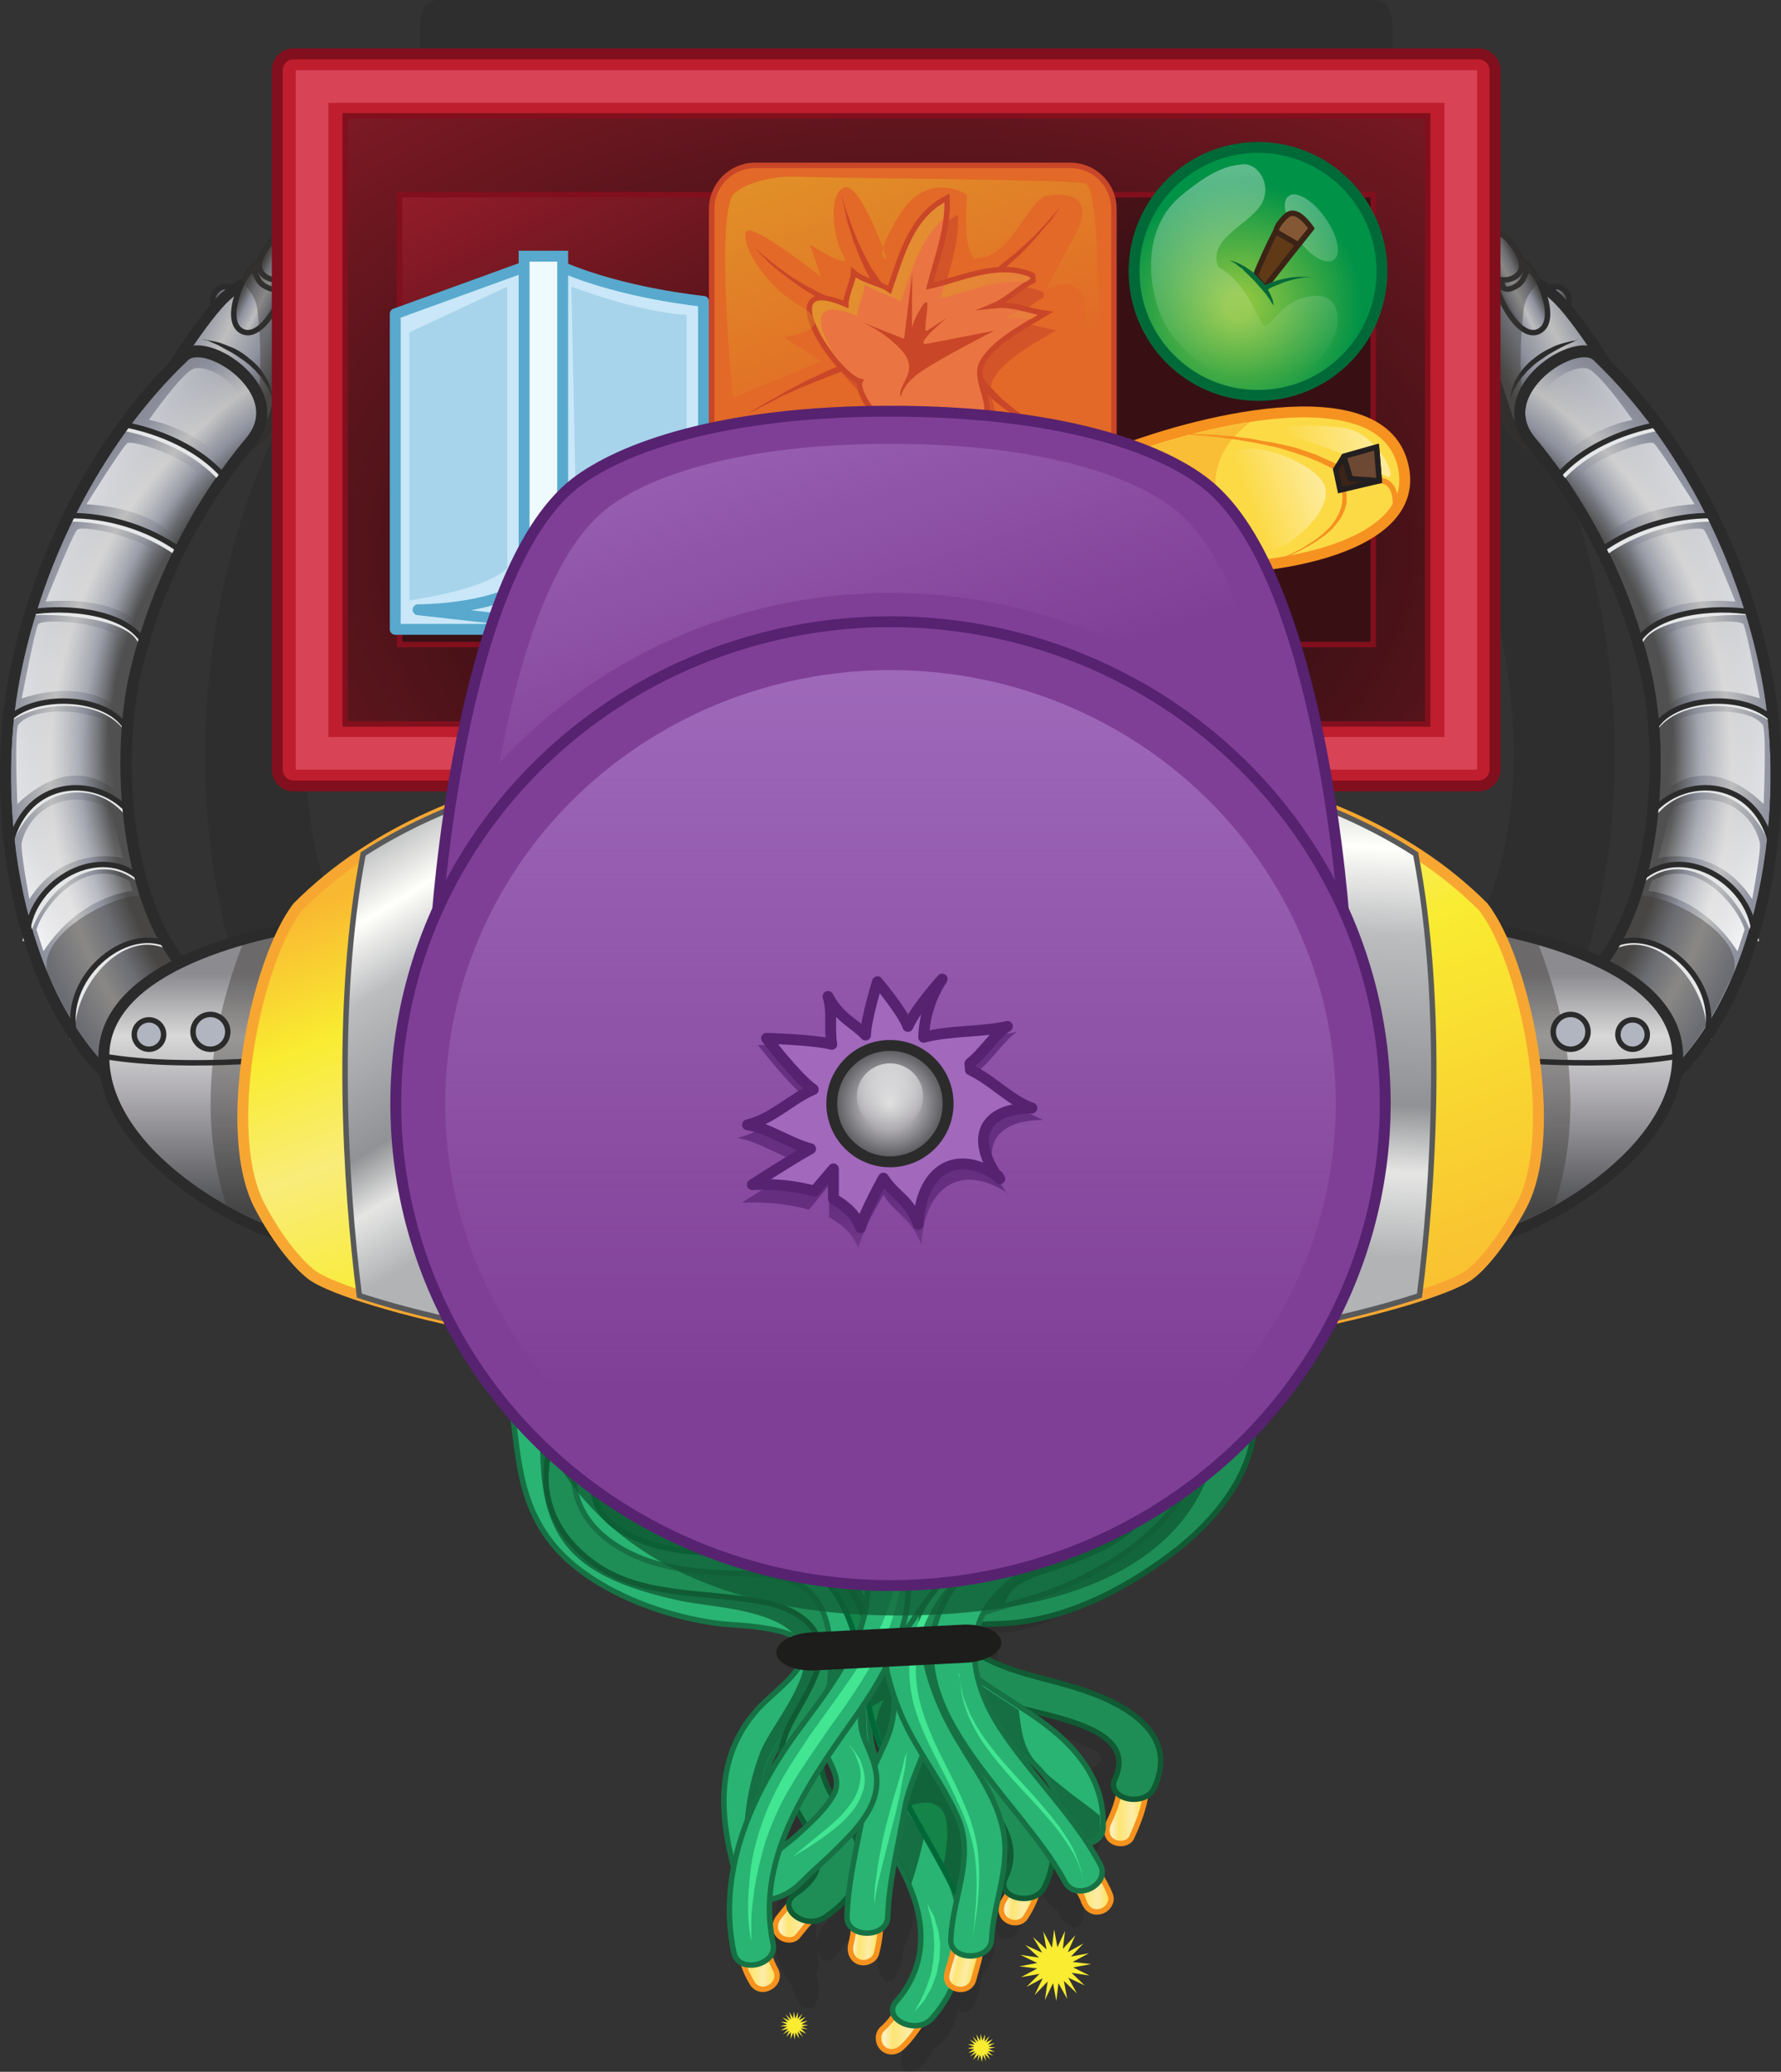 <?xml version="1.0" encoding="utf-8"?>
<!-- Generator: Adobe Illustrator 26.0.0, SVG Export Plug-In . SVG Version: 6.00 Build 0)  -->
<svg version="1.1" id="Layer_2_00000111896366353667786300000018318909542848970937_"
	 xmlns="http://www.w3.org/2000/svg" xmlns:xlink="http://www.w3.org/1999/xlink" x="0px" y="0px" viewBox="0 0 327.6 380.9"
	 style="enable-background:new 0 0 327.6 380.9;" xml:space="preserve">
<rect x="0" y="0" width="327.6" height="380.9" fill="#333333" stroke="none"/>
<style type="text/css">
	.st0{opacity:0.1;}
	.st1{fill:url(#SVGID_1_);stroke:#2B2B2B;stroke-miterlimit:10;}
	.st2{fill:url(#SVGID_00000051383094401240768980000001536928050056764310_);stroke:#2B2B2B;stroke-width:2;stroke-miterlimit:10;}
	.st3{fill:url(#SVGID_00000096750024244970784520000003717183351477539493_);stroke:#2B2B2B;stroke-width:2;stroke-miterlimit:10;}
	.st4{fill:url(#SVGID_00000026868457518449018060000007690877138915189639_);stroke:#2B2B2B;stroke-miterlimit:10;}
	.st5{fill:url(#SVGID_00000004543425809860264120000009544225374346057112_);stroke:#2B2B2B;stroke-miterlimit:10;}
	.st6{fill:#2B2B2B;}
	.st7{opacity:0.4;fill:#3A3932;enable-background:new    ;}
	.st8{fill:url(#SVGID_00000023278450501865634390000015048378945925345927_);stroke:#2B2B2B;stroke-width:2;stroke-miterlimit:10;}
	.st9{fill:none;stroke:#E6E7E8;stroke-miterlimit:10;}
	.st10{fill:none;stroke:#2B2B2B;stroke-miterlimit:10;}
	.st11{fill:none;stroke:#2B2B2B;stroke-width:2;stroke-miterlimit:10;}
	.st12{fill:url(#SVGID_00000026864216091566521780000018117446254569368981_);}
	.st13{fill:url(#SVGID_00000154419018652720172760000007448581630146406820_);}
	.st14{fill:url(#SVGID_00000019643926026912275140000001230256206972859272_);}
	.st15{fill:url(#SVGID_00000108987233048190653760000013915866209321301903_);}
	.st16{fill:url(#SVGID_00000098927880410776367550000001627464629233751456_);}
	.st17{fill:url(#SVGID_00000126297848545663724470000011466464429258992795_);}
	.st18{fill:url(#SVGID_00000077285470118976768820000002551939874975178915_);}
	.st19{fill:url(#SVGID_00000111174555556850992500000006028816457881860001_);stroke:#2B2B2B;stroke-miterlimit:10;}
	.st20{fill:url(#SVGID_00000132082735632141221970000007731506902606617013_);stroke:#2B2B2B;stroke-width:2;stroke-miterlimit:10;}
	.st21{fill:url(#SVGID_00000138556205091235892180000005685638793380730507_);stroke:#2B2B2B;stroke-width:2;stroke-miterlimit:10;}
	.st22{fill:url(#SVGID_00000044859047213682917810000002741495737430862248_);stroke:#2B2B2B;stroke-miterlimit:10;}
	.st23{fill:url(#SVGID_00000028298506337941351930000011740388609371904433_);stroke:#2B2B2B;stroke-miterlimit:10;}
	.st24{fill:url(#SVGID_00000121263814100585232260000008404721206308175234_);stroke:#2B2B2B;stroke-width:2;stroke-miterlimit:10;}
	.st25{fill:url(#SVGID_00000162341232160540363890000005786811080398702509_);}
	.st26{fill:url(#SVGID_00000011735663798772633170000003713822502318435507_);}
	.st27{fill:url(#SVGID_00000138531923767994416510000015255927594054027961_);}
	.st28{fill:url(#SVGID_00000155117768971125585900000009895111744245860255_);}
	.st29{fill:url(#SVGID_00000046331102991757310230000007153204655028274850_);}
	.st30{fill:url(#SVGID_00000152263296774897285570000000387427202141148549_);}
	.st31{fill:url(#SVGID_00000046298955339794544470000009543619054344384661_);}
	.st32{fill:url(#SVGID_00000110432691183428462480000001198546623322424966_);stroke:#2B2B2B;stroke-width:2;stroke-miterlimit:10;}
	.st33{fill:#B1B5BF;stroke:#2B2B2B;stroke-miterlimit:10;}
	.st34{fill:none;stroke:#1D1D1B;stroke-miterlimit:10;}
	.st35{fill:url(#SVGID_00000045591236891417273740000018029615346883699357_);stroke:#2B2B2B;stroke-width:2;stroke-miterlimit:10;}
	.st36{fill:url(#SVGID_00000016771602594936661770000006695173997194938559_);stroke:#F7A731;stroke-width:2;stroke-miterlimit:10;}
	.st37{fill:url(#SVGID_00000004521077485880212960000010464320922780551307_);stroke:#58595B;stroke-miterlimit:10;}
	.st38{fill:url(#SVGID_00000000195807633765777150000015061582560088661143_);stroke:#58595B;stroke-miterlimit:10;}
	.st39{fill:url(#SVGID_00000054949377106672549690000012028974591632458658_);stroke:#F6921E;stroke-miterlimit:10;}
	.st40{fill:url(#SVGID_00000118399233800616491810000005588785778909748377_);stroke:#F6921E;stroke-miterlimit:10;}
	.st41{fill:url(#SVGID_00000116197408897116554870000006025655719716029863_);stroke:#F6921E;stroke-miterlimit:10;}
	.st42{fill:url(#SVGID_00000000909503640803911940000007038345136617653910_);stroke:#F6921E;stroke-miterlimit:10;}
	.st43{fill:url(#SVGID_00000031202828069257882900000008411131555853416583_);stroke:#F6921E;stroke-miterlimit:10;}
	.st44{fill:url(#SVGID_00000016773626136095040920000011153267385497397684_);stroke:#F6921E;stroke-miterlimit:10;}
	.st45{fill:url(#SVGID_00000029744713249953403670000011457826193764845712_);stroke:#F6921E;stroke-miterlimit:10;}
	.st46{fill:#29B473;stroke:#167244;stroke-miterlimit:10;}
	.st47{opacity:0.77;fill:#105B34;enable-background:new    ;}
	.st48{fill:#1E8E56;stroke:#105B34;stroke-miterlimit:10;}
	.st49{fill:#148449;stroke:#006838;stroke-miterlimit:10;}
	.st50{opacity:0.77;}
	.st51{fill:#105B34;}
	.st52{fill:#41E592;}
	.st53{fill:url(#SVGID_00000134241407897447807430000014256004813947077301_);stroke:#F6921E;stroke-miterlimit:10;}
	.st54{fill:#F9EC31;}
	.st55{fill:#1D1D1B;}
	.st56{fill:#BE1E2D;}
	.st57{fill:none;stroke:#820F1D;stroke-width:2;stroke-miterlimit:10;}
	.st58{fill:#D84456;}
	.st59{fill:url(#SVGID_00000116914561676707463740000012063593763591379080_);stroke:#820F1D;stroke-miterlimit:10;}
	.st60{fill:url(#SVGID_00000177449112081063820750000013803740307349531567_);stroke:#820F1D;stroke-miterlimit:10;}
	.st61{fill:url(#SVGID_00000140719947569397462350000017544545899192951993_);stroke:#006938;stroke-width:2;stroke-miterlimit:10;}
	.st62{opacity:0.4;fill:url(#SVGID_00000155849354089630580070000016204055186379335577_);enable-background:new    ;}
	.st63{fill:#603A17;stroke:#3B2416;stroke-miterlimit:10;}
	.st64{fill:#845834;stroke:#3B2416;stroke-miterlimit:10;}
	.st65{fill:#066938;}
	.st66{opacity:0.4;fill:url(#SVGID_00000097462959245732232990000011193563254545564820_);enable-background:new    ;}
	.st67{fill:#FCDA46;stroke:#F69220;stroke-width:2;stroke-miterlimit:10;}
	.st68{fill:#F59121;}
	.st69{fill:none;stroke:#F59121;stroke-linejoin:round;stroke-miterlimit:10;}
	.st70{fill:url(#SVGID_00000049180408322850629140000002026211584356237998_);}
	.st71{fill:url(#SVGID_00000128456055112352481120000002457918274068488583_);}
	.st72{fill:#3B2416;stroke:#231F20;stroke-miterlimit:10;}
	.st73{fill:#6D4832;stroke:#231F20;stroke-linejoin:round;stroke-miterlimit:10;}
	.st74{opacity:0.4;fill:#F69220;enable-background:new    ;}
	.st75{fill:url(#SVGID_00000022549578579144874120000002709831312761467563_);}
	.st76{fill:#C9E7F8;stroke:#58A9CD;stroke-width:2;stroke-linejoin:round;stroke-miterlimit:10;}
	.st77{opacity:0.3;fill:#58A9CD;enable-background:new    ;}
	.st78{fill:#EEFAFF;stroke:#58A9CD;stroke-width:2;stroke-miterlimit:10;}
	.st79{fill:#E26927;}
	.st80{fill:none;stroke:#C94628;stroke-miterlimit:10;}
	.st81{opacity:0.6;fill:#C94628;enable-background:new    ;}
	.st82{fill:#C94628;}
	.st83{fill:#EA7542;stroke:#C94628;stroke-miterlimit:10;}
	.st84{fill:url(#SVGID_00000116226843469568873720000008202259847172540059_);}
	.st85{fill:url(#SVGID_00000019671752823424825580000004831585996995416999_);}
	.st86{fill:url(#SVGID_00000067921065432626153920000015238947233042916522_);}
	.st87{fill:url(#SVGID_00000088115755902833303450000003866063910951800500_);}
	.st88{fill:#7F3F97;stroke:#572270;stroke-width:2;stroke-linejoin:round;stroke-miterlimit:10;}
	.st89{fill:url(#SVGID_00000180344067983491817510000008185182673960644002_);}
	.st90{fill:url(#SVGID_00000010296501418079561450000016834920486358303384_);}
	.st91{opacity:0.7;}
	.st92{fill:url(#SVGID_00000044146488848979726810000015269020682047806390_);}
	.st93{fill:url(#SVGID_00000094617172404386821200000005461286792341334946_);}
	.st94{fill:url(#SVGID_00000093154630098381533710000011948787678021011594_);}
	.st95{fill:#A168BC;stroke:#572270;stroke-width:2;stroke-linejoin:round;stroke-miterlimit:10;}
	.st96{fill:url(#SVGID_00000005241342668303440960000004327545532129875088_);stroke:#2B2B2B;stroke-width:2;stroke-miterlimit:10;}
	.st97{fill:url(#SVGID_00000159450502005011520600000007610855982177496742_);}
</style>
<g>
	<g class="st0">
		<path d="M297,137.5c-0.2-28.2-9.4-57.4-24.6-77.6c-1.5-3-3.9-7.8-6.1-11.1c0.4-2.1-1.4-4.4-3-3.8c-0.5-0.5-1-0.9-1.5-1.1
			c-0.3-0.6-0.5-1.2-0.8-1.6c-0.3-0.8-1.2-1.8-1.7-2.3c-0.6-2.1-1.6-4.3-3.2-5.2V4.1c0-1-0.3-2-0.8-2.7V1H255c-0.6-0.6-1.3-1-2.1-1
			H80.5c-0.8,0-1.5,0.4-2.1,1h-0.3v0.4c-0.5,0.7-0.8,1.7-0.8,2.7v31.8c-0.9,1.1-1.5,2.6-1.9,4.1c-0.6,0.8-1.1,1.6-1.7,2.3
			c-0.3,0.5-0.5,1.1-0.8,1.6c-0.5,0.2-1,0.6-1.5,1.1c-1.6-0.6-3.4,1.7-3,3.8c-2.1,3.3-4.6,8.1-6.1,11.1c-21.1,28-30,71.5-21.2,109.2
			c-0.1,0.2-0.1,0.5-0.2,0.7l0.3,0.1c1.6,6.7,3.8,12.9,6.6,18.4c0,0.1,0,0.2,0,0.4l0.2,0c1.3,2.5,2.7,4.8,4.2,6.9
			c2.2,15.8,17.5,27.5,25.1,30.9c5.6,10.9,14,16.3,25,16.3c2.6,6.6,5.9,12.7,9.6,18.2c3.2,33.8,18.9,33.9,39,40.7l-0.4,0l0.3,7.2
			l2.1-0.1c-7.5,12.1-12.3,20.1-8.9,37.4c-2.6,7.7-2.1,13.9,1.5,18.6c1.8,7.1,6.5,5.2,4.6-1.7c0.5-1.5,0.5-3,0.2-4.5
			c1.5,4.4,4.4-0.1,5.6-1.8c1.9-0.4,3.5-1.7,4.8-3.7c-0.1,1.7-0.3,3.6,0.8,4.9c-0.7,8.2,4.1,8.4,4.7,0.2c1.8-3.7,2.5-7.8,2-12.4
			c3.9,9.3-3.3,21-0.9,28.5c-4.1,7.1,0.7,9.6,4.6,2.2c2.2-1.4,3.6-3.7,4.4-6.9c0.4,0.2,0.7,0.3,1.1,0.3c2.4,0,2.9-4.9,3.2-7
			c3.1-1.9,2.4-9.3,2.9-12.6c0.1,0.3,0.2,0.6,0.4,0.8c-2.6,6.6,3.1,7.6,4.9,0.7c1.3-1.3,2.1-3.1,2.3-5.3c0.6,2.2,1.7,3.7,3.3,4.6
			c2.5,5.7,6.9,3.5,4-3.4c0-2.2-0.7-4.1-1.8-5.7c0.9-0.4,1.6-1.2,1.9-2.4c1.1,9.8,6.5-7.8,6.4-6.8c13.5-11.5-16.3-22.9-21.7-25.9
			l0.4,0l-0.3-6.7c13.8,0,34.8-16.7,37.1-36.1c4.7-6.4,8.7-13.6,11.8-21.4c11,0.1,19.3-5.3,25-16.2c7.6-3.4,23-15.1,25.2-30.9
			c1.5-2.1,2.9-4.4,4.2-6.9l0.2,0c0-0.1,0-0.2,0-0.4c2.8-5.4,5-11.7,6.6-18.4l0.3-0.1c0-0.2-0.1-0.5-0.2-0.7
			C296,159,297.1,148,297,137.5C297,131.9,297.1,148,297,137.5z M165.4,324.4c-0.4-1.5-0.6-3-0.7-4.6c0.3,1.3,0.6,2.5,1,3.7
			C165.6,323.9,165.5,324.2,165.4,324.4C165.1,323.3,165.4,324.4,165.4,324.4z M159,331.5c-0.7-1.4-1.1-2.9-1.2-4.5
			c0.1-0.3,0.3-0.6,0.4-0.9C158.9,328,159.5,329.7,159,331.5C158.4,330.1,159.5,329.7,159,331.5z M151.1,324.5
			c-0.4,0.8-0.8,1.6-1.1,2.4c0.3-1.1,0.7-2.2,1.2-3.2C151.1,323.9,151.1,324.2,151.1,324.5C150.7,325.3,151.1,324.2,151.1,324.5z
			 M153.7,336.1c0.3,0.7,0.6,1.4,0.9,2.1c-0.2,0.2-0.4,0.4-0.5,0.7l-0.6,0.7c-0.5,0.6-1,1.1-1.5,1.7
			C152.5,339.5,153.1,337.8,153.7,336.1C153.9,336.5,153.1,337.8,153.7,336.1z M189.9,330.2c-0.9-1.5-1.9-3-2.8-4.6
			c1.6,1.8,2.9,3.8,3.7,6C190.5,331.2,190.2,330.7,189.9,330.2C189,328.7,190.2,330.7,189.9,330.2z M80.5,162.7
			c-0.7,1.1-1.3,2.5-2,4.1c-5,1.2-9.7,3.2-14.3,5.9c-16.1-28.7-5.1-72.1,10-96.2c1.2-0.8,2.3-1.9,3.1-3.4v64.2c0,1,0.3,2,0.8,2.7
			v0.4h0.3c0.6,0.6,1.3,1,2.1,1h22.2c-0.1,0.9-0.2,1.7-0.3,2.6C94.4,148.4,86.9,154.4,80.5,162.7L80.5,162.7z M232.3,144.1
			c-0.1-0.9-0.2-1.8-0.3-2.6h21c0.8,0,1.5-0.4,2.1-1h0.3V140c0.5-0.7,0.8-1.7,0.8-2.7V69.5l0.2,0.9c0.7,2.7,2.2,4.8,4.1,6.1
			c15.1,24.1,26.1,67.5,10,96.2c-4.6-2.7-9.4-4.7-14.3-5.9c-0.6-1.6-1.3-2.9-1.9-4l-0.1-0.1C247.9,154.4,240.4,148.4,232.3,144.1
			C232.2,143.2,240.4,148.4,232.3,144.1z M150.2,352.6c0.9-0.1,1.7-0.6,2.5-1.2c-0.3,0.5-0.5,1.1-0.5,1.6c-0.9,1.1-1.5,2.3-2,3.8
			C150.1,355.4,150.1,354,150.2,352.6C151,352.5,150.1,354,150.2,352.6z M184.4,341.6c0.3,1.6,0.2,3.3-0.2,5
			C184.3,345,184.4,343.3,184.4,341.6z M198.6,337.8c0-7.9-3.2-14.6-10.1-20.9c29.1,9.3,2.6,5.6,11.6,15.5c-0.2,1.5-0.7,3.1-1.2,4.6
			l-0.2,0.5C198.7,337.6,198.7,337.7,198.6,337.8C198.7,329.9,198.7,337.7,198.6,337.8z"/>
	</g>
	<g>
		<g>
			<g>
				
					<linearGradient id="SVGID_1_" gradientUnits="userSpaceOnUse" x1="39.35" y1="327.889" x2="43.842" y2="325.615" gradientTransform="matrix(1 0 0 -1 0 382)">
					<stop  offset="9.010001e-02" style="stop-color:#505050"/>
					<stop  offset="0.315" style="stop-color:#8F929F"/>
					<stop  offset="0.592" style="stop-color:#BEBEBE"/>
					<stop  offset="0.816" style="stop-color:#8F929F"/>
					<stop  offset="1" style="stop-color:#505050"/>
				</linearGradient>
				<circle class="st1" cx="41.6" cy="55.2" r="2.5"/>
				
					<linearGradient id="SVGID_00000124839957563329708600000009561333092296654236_" gradientUnits="userSpaceOnUse" x1="52.315" y1="310.335" x2="30.814" y2="320.836" gradientTransform="matrix(1 0 0 -1 0 382)">
					<stop  offset="9.010001e-02" style="stop-color:#505050"/>
					<stop  offset="0.315" style="stop-color:#8F929F"/>
					<stop  offset="0.592" style="stop-color:#BEBEBE"/>
					<stop  offset="0.816" style="stop-color:#8F929F"/>
					<stop  offset="1" style="stop-color:#505050"/>
				</linearGradient>
				
					<path style="fill:url(#SVGID_00000124839957563329708600000009561333092296654236_);stroke:#2B2B2B;stroke-width:2;stroke-miterlimit:10;" d="
					M50.4,76.6c-1.7,5-7.5,7.6-13.1,5.8c-5.5-1.8-8.7-7.4-7.1-12.4c0,0,7.2-11.8,11.3-15.5c2.5-2.3,4.2-2.9,5.8-2.3
					c5.5,1.9,10.5,2.1,8.8,7.1L50.4,76.6z"/>
				<g>
					
						<linearGradient id="SVGID_00000044891710575393659620000015680076593803638459_" gradientUnits="userSpaceOnUse" x1="81.014" y1="587.882" x2="87.042" y2="587.882" gradientTransform="matrix(0.892 0.452 0.452 -0.892 -291.398 537.765)">
						<stop  offset="9.010001e-02" style="stop-color:#505050"/>
						<stop  offset="0.315" style="stop-color:#8F929F"/>
						<stop  offset="0.592" style="stop-color:#BEBEBE"/>
						<stop  offset="0.816" style="stop-color:#8F929F"/>
						<stop  offset="1" style="stop-color:#505050"/>
					</linearGradient>
					
						<path style="fill:url(#SVGID_00000044891710575393659620000015680076593803638459_);stroke:#2B2B2B;stroke-width:2;stroke-miterlimit:10;" d="
						M50.5,54.7c0.2-0.3,1.6-1.4,1.8-4.9c0.2-3.4-3.2-2.1-3.2-2.1s-3.4,1.5-3.7,4.9C45.2,56,50.5,54.7,50.5,54.7z"/>
					
						<linearGradient id="SVGID_00000132086250585361397910000011216236897728452009_" gradientUnits="userSpaceOnUse" x1="81.409" y1="592.641" x2="87.139" y2="592.641" gradientTransform="matrix(0.892 0.452 0.452 -0.892 -291.398 537.765)">
						<stop  offset="9.010001e-02" style="stop-color:#505050"/>
						<stop  offset="0.315" style="stop-color:#8F929F"/>
						<stop  offset="0.592" style="stop-color:#BEBEBE"/>
						<stop  offset="0.816" style="stop-color:#8F929F"/>
						<stop  offset="1" style="stop-color:#505050"/>
					</linearGradient>
					<path style="fill:url(#SVGID_00000132086250585361397910000011216236897728452009_);stroke:#2B2B2B;stroke-miterlimit:10;" d="
						M53.4,42.9c1.7,0.9,0.5,5.6-0.4,7.4c-1.2,2.4-6.4,0.9-5.1-2.6C49.4,44.3,51.7,42.1,53.4,42.9z"/>
					
						<linearGradient id="SVGID_00000038377352655097321990000003468060611904845241_" gradientUnits="userSpaceOnUse" x1="80.308" y1="582.679" x2="87.833" y2="582.679" gradientTransform="matrix(0.892 0.452 0.452 -0.892 -291.398 537.765)">
						<stop  offset="9.010001e-02" style="stop-color:#505050"/>
						<stop  offset="0.315" style="stop-color:#8F929F"/>
						<stop  offset="0.592" style="stop-color:#BEBEBE"/>
						<stop  offset="0.816" style="stop-color:#8F929F"/>
						<stop  offset="1" style="stop-color:#505050"/>
					</linearGradient>
					<path style="fill:url(#SVGID_00000038377352655097321990000003468060611904845241_);stroke:#2B2B2B;stroke-miterlimit:10;" d="
						M46.5,49.7c0.7,0.4,0.6,2,2.2,2.9s2,0.6,3.3-0.1s-3.3,10.5-7.5,8.4C40.6,58.8,45.4,49.1,46.5,49.7z"/>
				</g>
				<g>
					<path class="st6" d="M37.2,62.4c0,0,0.3,0,0.8,0.1c0.5,0.1,1.2,0.2,2,0.4c0.8,0.2,1.7,0.6,2.7,1c1,0.4,1.9,1,2.8,1.7
						c0.4,0.4,0.9,0.7,1.3,1.1c0.4,0.4,0.8,0.8,1.1,1.2c0.3,0.4,0.6,0.8,0.9,1.3c0.2,0.4,0.5,0.8,0.6,1.2c0.2,0.4,0.3,0.8,0.4,1.1
						c0.1,0.3,0.1,0.6,0.2,0.9c0.1,0.5,0.1,0.7,0.1,0.7s-0.1-0.3-0.3-0.7c-0.1-0.2-0.2-0.5-0.3-0.8c-0.2-0.3-0.4-0.6-0.6-0.9
						c-0.2-0.4-0.5-0.7-0.7-1.1c-0.2-0.4-0.6-0.7-0.9-1.1c-0.3-0.4-0.7-0.7-1.1-1.1c-0.4-0.4-0.8-0.7-1.2-1
						c-0.4-0.3-0.9-0.6-1.3-0.9c-0.5-0.3-0.9-0.6-1.3-0.8c-0.9-0.5-1.7-0.9-2.4-1.3c-0.7-0.3-1.4-0.6-1.8-0.8
						C37.5,62.5,37.2,62.4,37.2,62.4z"/>
				</g>
				<path class="st7" d="M57,55.6c-0.8-1.4-2.3-2.2-4.3-2.9c0.2-0.5,0.3-1.1,0.4-1.7c0.2-0.2,0.3-0.3,0.4-0.5c0.9-1.8,2.3-6.9,0.2-8
					c-0.3-0.2-0.7-0.2-1-0.2c-1.8,0-3.8,2.1-5.1,5.3c-0.7,0.5-1.5,1.2-2.2,2.3c-0.3,0.4-0.7,0.9-1,1.5c0.9,1.6,2.5,2.6,2.9,5.3
					c1,7.5,0.9,18.8-1.7,26.5c2.8-1.2,4.9-3.3,5.8-6.1l5.7-17.3C57.6,58,57.6,56.7,57,55.6z"/>
			</g>
			<g>
				
					<radialGradient id="SVGID_00000019675909231413525200000009302542868753121210_" cx="93.57" cy="240.881" r="119.078" gradientTransform="matrix(1 0 0 -1 0 382)" gradientUnits="userSpaceOnUse">
					<stop  offset="0.621" style="stop-color:#505050"/>
					<stop  offset="0.662" style="stop-color:#8F929F"/>
					<stop  offset="0.709" style="stop-color:#BEBEBE"/>
					<stop  offset="0.77" style="stop-color:#8F929F"/>
					<stop  offset="0.969" style="stop-color:#505050"/>
				</radialGradient>
				
					<path style="fill:url(#SVGID_00000019675909231413525200000009302542868753121210_);stroke:#2B2B2B;stroke-width:2;stroke-miterlimit:10;" d="
					M24.6,201.7C3.3,186.4-1.8,150.2,2.3,126.4c3.8-22.3,15.1-45.4,31.5-61c3.8-4.1,20,6.4,12.3,15.7
					c-10.3,12.3-17.6,27.3-21.2,42.8c-3.8,16.6-1.8,47.4,13.7,58.3C33.9,188.7,29.3,195.2,24.6,201.7z"/>
				<path class="st7" d="M26.1,164.6c-6.3,0-21.5,8.5-16.6,15.9c3.6,8,8.5,15,14.9,19.8l12.8-17.9C31.1,177.8,28.2,171.5,26.1,164.6
					z"/>
				<g>
					<path class="st9" d="M4.6,173.1c2.9-10.7,13.3-17.7,20.9-11.4"/>
					<path class="st9" d="M1.6,155.5c4.4-11.7,15.6-13,21.6-6.2"/>
					<path class="st9" d="M1.6,132.3c6.1-4.3,17.5-4.3,21.8,1.9"/>
					<path class="st9" d="M5.2,112.6c6.8-0.3,20.1,0.7,21,6.4"/>
					<path class="st9" d="M12.3,95.4c7.1-0.1,14.7,2.3,20.3,6.3"/>
					<path class="st9" d="M22.2,78.6c7,1.3,14.1,4.5,18.5,9.5"/>
					<path class="st9" d="M13.4,191.1c-1.2-8.9,8.5-21.4,17.6-17"/>
				</g>
				<g>
					<path class="st10" d="M5,172.5c0-9.8,12.6-17.6,20.4-11.3"/>
					<path class="st10" d="M2,154.9c3-11.7,15.3-12.5,21.4-6"/>
					<path class="st10" d="M1.6,132.2c5.3-5.1,18.7-4.2,21.8,2"/>
					<path class="st10" d="M5.2,112.6c7.1-1.3,18.4-0.1,21.4,5.8"/>
					<path class="st10" d="M12.7,94.8c7.1-0.1,14.8,2.3,20.3,6.3"/>
					<path class="st10" d="M22.6,78c7,1.3,14.1,4.5,18.5,9.5"/>
					<path class="st10" d="M13.8,190.5c-2.7-10.5,9.1-20.6,17.1-16.8"/>
				</g>
				<path class="st11" d="M24.6,201.9C3.3,186.6-1.8,150.4,2.3,126.6c3.8-22.3,15.1-45.4,31.5-61c3.8-4.1,20,6.4,12.3,15.7
					C35.8,93.6,28.4,108.5,24.8,124c-3.8,16.6-1.8,47.4,13.7,58.3C33.9,188.9,29.3,195.4,24.6,201.9z"/>
			</g>
			<g>
				
					<linearGradient id="SVGID_00000168802115501163943900000018136395105660544958_" gradientUnits="userSpaceOnUse" x1="19.779" y1="315.933" x2="44.779" y2="303.433" gradientTransform="matrix(1 0 0 -1 0 382)">
					<stop  offset="0" style="stop-color:#FFFFFF"/>
					<stop  offset="0.882" style="stop-color:#FFFFFF;stop-opacity:0"/>
				</linearGradient>
				<path style="fill:url(#SVGID_00000168802115501163943900000018136395105660544958_);" d="M27.4,77.2c0,0,5.9-8.5,8.2-9.4
					c2.3-0.9,9.8,2.5,9.9,9.8c-0.5,3.7-4.8,6.4-4.8,6.4S34.8,78.6,27.4,77.2z"/>
				
					<linearGradient id="SVGID_00000174580745719811749180000000353123745429853116_" gradientUnits="userSpaceOnUse" x1="11.7" y1="299.771" x2="36.698" y2="287.272" gradientTransform="matrix(1 0 0 -1 0 382)">
					<stop  offset="0" style="stop-color:#FFFFFF"/>
					<stop  offset="0.882" style="stop-color:#FFFFFF;stop-opacity:0"/>
				</linearGradient>
				<path style="fill:url(#SVGID_00000174580745719811749180000000353123745429853116_);" d="M15.9,92.7c0,0,6.5-10.4,7.5-11.2
					c1-0.8,12.6,3.1,13.9,6.7c-1.7,3.1-5.7,10-5.7,10S27.7,93.5,15.9,92.7z"/>
				
					<linearGradient id="SVGID_00000013186069853344322520000006237098531890334115_" gradientUnits="userSpaceOnUse" x1="-42.031" y1="232.7" x2="-17.032" y2="220.2" gradientTransform="matrix(1.011 -0.149 -0.16 -1.081 81.772 345.032)">
					<stop  offset="0" style="stop-color:#FFFFFF"/>
					<stop  offset="0.882" style="stop-color:#FFFFFF;stop-opacity:0"/>
				</linearGradient>
				<path style="fill:url(#SVGID_00000013186069853344322520000006237098531890334115_);" d="M8.4,110.6c0,0,4.9-12.3,5.8-13.2
					c0.8-1,13.3,1.5,15.1,5.1c-1.2,3.6-4.2,11.7-4.2,11.7S20.5,109.6,8.4,110.6z"/>
				
					<linearGradient id="SVGID_00000086667201769373114620000005295208667656739510_" gradientUnits="userSpaceOnUse" x1="-123.945" y1="123.045" x2="-98.945" y2="110.545" gradientTransform="matrix(0.949 -0.379 -0.406 -1.015 163.624 197.895)">
					<stop  offset="0" style="stop-color:#FFFFFF"/>
					<stop  offset="0.882" style="stop-color:#FFFFFF;stop-opacity:0"/>
				</linearGradient>
				<path style="fill:url(#SVGID_00000086667201769373114620000005295208667656739510_);" d="M4,128.4c0,0,2.4-12.5,3-13.6
					c0.6-1.2,13.7-0.5,15.9,3.4c-0.3,3.7-1.8,11.5-1.8,11.5S15.5,124.7,4,128.4z"/>
				
					<linearGradient id="SVGID_00000049223400996099721710000006263017467260561585_" gradientUnits="userSpaceOnUse" x1="-200.103" y1="51.114" x2="-175.101" y2="38.613" gradientTransform="matrix(0.871 -0.535 -0.572 -0.931 198.56 80.641)">
					<stop  offset="0" style="stop-color:#FFFFFF"/>
					<stop  offset="0.882" style="stop-color:#FFFFFF;stop-opacity:0"/>
				</linearGradient>
				<path style="fill:url(#SVGID_00000049223400996099721710000006263017467260561585_);" d="M3.2,147.8c0,0-0.6-13.6,0.2-14.6
					c3-3.7,14.9-2.8,17.6,0.6c0.3,3.7,0.2,11.6,0.2,11.6S13.8,137.7,3.2,147.8z"/>
				
					<linearGradient id="SVGID_00000155830694614790233410000009323476932730032005_" gradientUnits="userSpaceOnUse" x1="-370.19" y1="-41.017" x2="-345.191" y2="-53.516" gradientTransform="matrix(0.642 -0.795 -0.85 -0.687 200.781 -161.71)">
					<stop  offset="0" style="stop-color:#FFFFFF"/>
					<stop  offset="0.882" style="stop-color:#FFFFFF;stop-opacity:0"/>
				</linearGradient>
				<path style="fill:url(#SVGID_00000155830694614790233410000009323476932730032005_);" d="M5.4,165.3c0,0-1.7-9.1-1.4-10.4
					c1.6-6.7,9.4-10.4,16.5-6c0.8,3.9,2.2,8.9,2.2,8.9S12.1,154.9,5.4,165.3z"/>
				
					<linearGradient id="SVGID_00000110465801073337998260000005584776703075175870_" gradientUnits="userSpaceOnUse" x1="-375.25" y1="-51.134" x2="-350.25" y2="-63.634" gradientTransform="matrix(0.642 -0.795 -0.85 -0.687 200.781 -161.71)">
					<stop  offset="0" style="stop-color:#FFFFFF"/>
					<stop  offset="0.882" style="stop-color:#FFFFFF;stop-opacity:0"/>
				</linearGradient>
				<path style="fill:url(#SVGID_00000110465801073337998260000005584776703075175870_);" d="M8,174.9l-1.3-4
					c1.3-4.4,9-13.8,17.1-8.9l0.6,1.8C24.3,163.8,14.8,164.5,8,174.9z"/>
			</g>
		</g>
		<g>
			<g>
				<g>
					
						<linearGradient id="SVGID_00000156572254700196121580000002510364368403295139_" gradientUnits="userSpaceOnUse" x1="-666.989" y1="327.889" x2="-662.496" y2="325.615" gradientTransform="matrix(-1 0 0 -1 -378.69 382)">
						<stop  offset="9.010001e-02" style="stop-color:#505050"/>
						<stop  offset="0.315" style="stop-color:#8F929F"/>
						<stop  offset="0.592" style="stop-color:#BEBEBE"/>
						<stop  offset="0.816" style="stop-color:#8F929F"/>
						<stop  offset="1" style="stop-color:#505050"/>
					</linearGradient>
					
						<circle style="fill:url(#SVGID_00000156572254700196121580000002510364368403295139_);stroke:#2B2B2B;stroke-miterlimit:10;" cx="286.1" cy="55.2" r="2.5"/>
					
						<linearGradient id="SVGID_00000028317152388684804670000014954480151266871720_" gradientUnits="userSpaceOnUse" x1="-654.025" y1="310.335" x2="-675.525" y2="320.836" gradientTransform="matrix(-1 0 0 -1 -378.69 382)">
						<stop  offset="9.010001e-02" style="stop-color:#505050"/>
						<stop  offset="0.315" style="stop-color:#8F929F"/>
						<stop  offset="0.592" style="stop-color:#BEBEBE"/>
						<stop  offset="0.816" style="stop-color:#8F929F"/>
						<stop  offset="1" style="stop-color:#505050"/>
					</linearGradient>
					
						<path style="fill:url(#SVGID_00000028317152388684804670000014954480151266871720_);stroke:#2B2B2B;stroke-width:2;stroke-miterlimit:10;" d="
						M277.2,76.6c1.7,5,7.5,7.6,13.1,5.8c5.5-1.8,8.7-7.4,7.1-12.4c0,0-7.2-11.8-11.3-15.5c-2.5-2.3-4.2-2.9-5.8-2.3
						c-5.5,1.9-10.5,2.1-8.8,7.1L277.2,76.6z"/>
					<g>
						
							<linearGradient id="SVGID_00000086687602603112799600000009448632662891699383_" gradientUnits="userSpaceOnUse" x1="-549.147" y1="268.846" x2="-543.119" y2="268.846" gradientTransform="matrix(-0.892 0.452 -0.452 -0.892 -87.293 537.765)">
							<stop  offset="9.010001e-02" style="stop-color:#505050"/>
							<stop  offset="0.315" style="stop-color:#8F929F"/>
							<stop  offset="0.592" style="stop-color:#BEBEBE"/>
							<stop  offset="0.816" style="stop-color:#8F929F"/>
							<stop  offset="1" style="stop-color:#505050"/>
						</linearGradient>
						
							<path style="fill:url(#SVGID_00000086687602603112799600000009448632662891699383_);stroke:#2B2B2B;stroke-width:2;stroke-miterlimit:10;" d="
							M277.2,54.7c-0.2-0.3-1.6-1.4-1.8-4.9s3.2-2.1,3.2-2.1s3.4,1.5,3.7,4.9C282.4,56,277.2,54.7,277.2,54.7z"/>
						
							<linearGradient id="SVGID_00000080914113495184816790000015214452313982794377_" gradientUnits="userSpaceOnUse" x1="-548.753" y1="273.605" x2="-543.022" y2="273.605" gradientTransform="matrix(-0.892 0.452 -0.452 -0.892 -87.293 537.765)">
							<stop  offset="9.010001e-02" style="stop-color:#505050"/>
							<stop  offset="0.315" style="stop-color:#8F929F"/>
							<stop  offset="0.592" style="stop-color:#BEBEBE"/>
							<stop  offset="0.816" style="stop-color:#8F929F"/>
							<stop  offset="1" style="stop-color:#505050"/>
						</linearGradient>
						
							<path style="fill:url(#SVGID_00000080914113495184816790000015214452313982794377_);stroke:#2B2B2B;stroke-miterlimit:10;" d="
							M274.2,42.9c-1.7,0.9-0.5,5.6,0.4,7.4c1.2,2.4,6.4,0.9,5.1-2.6C278.3,44.3,275.9,42.1,274.2,42.9z"/>
						
							<linearGradient id="SVGID_00000121241586839655868960000011410393664510325907_" gradientUnits="userSpaceOnUse" x1="-549.854" y1="263.644" x2="-542.327" y2="263.644" gradientTransform="matrix(-0.892 0.452 -0.452 -0.892 -87.293 537.765)">
							<stop  offset="9.010001e-02" style="stop-color:#505050"/>
							<stop  offset="0.315" style="stop-color:#8F929F"/>
							<stop  offset="0.592" style="stop-color:#BEBEBE"/>
							<stop  offset="0.816" style="stop-color:#8F929F"/>
							<stop  offset="1" style="stop-color:#505050"/>
						</linearGradient>
						
							<path style="fill:url(#SVGID_00000121241586839655868960000011410393664510325907_);stroke:#2B2B2B;stroke-miterlimit:10;" d="
							M281.1,49.7c-0.7,0.4-0.6,2-2.2,2.9s-2,0.6-3.3-0.1s3.3,10.5,7.5,8.4C287.1,58.8,282.3,49.1,281.1,49.7z"/>
					</g>
					<g>
						<path class="st6" d="M290.4,62.4c0,0-0.3,0.1-0.7,0.3c-0.4,0.2-1.1,0.5-1.8,0.8c-0.7,0.4-1.6,0.8-2.4,1.3
							c-0.4,0.2-0.9,0.5-1.3,0.8c-0.4,0.3-0.9,0.6-1.3,0.9c-0.4,0.3-0.8,0.6-1.2,1c-0.4,0.4-0.8,0.7-1.1,1.1
							c-0.3,0.4-0.7,0.7-0.9,1.1c-0.3,0.4-0.6,0.7-0.7,1.1c-0.2,0.3-0.4,0.7-0.6,0.9c-0.1,0.3-0.2,0.6-0.3,0.8
							c-0.2,0.4-0.3,0.7-0.3,0.7s0-0.3,0.1-0.7c0.1-0.2,0.1-0.5,0.2-0.9c0.1-0.3,0.2-0.7,0.4-1.1c0.1-0.4,0.4-0.8,0.6-1.2
							c0.2-0.4,0.5-0.8,0.9-1.3c0.3-0.4,0.7-0.8,1.1-1.2c0.4-0.4,0.8-0.7,1.3-1.1c0.9-0.7,1.9-1.3,2.8-1.7c0.9-0.5,1.9-0.8,2.7-1
							c0.8-0.2,1.5-0.4,2-0.4C290.1,62.4,290.4,62.4,290.4,62.4z"/>
					</g>
					<path class="st7" d="M270.6,55.6c0.8-1.4,2.3-2.2,4.3-2.9c-0.2-0.5-0.3-1.1-0.4-1.7c-0.2-0.2-0.3-0.3-0.4-0.5
						c-0.9-1.8-2.3-6.9-0.2-8c0.3-0.2,0.7-0.2,1-0.2c1.8,0,3.8,2.1,5.1,5.3c0.7,0.5,1.5,1.2,2.2,2.3c0.3,0.4,0.7,0.9,1,1.5
						c-0.9,1.6-2.5,2.6-2.9,5.3c-1,7.5-0.9,18.8,1.7,26.5c-2.8-1.2-4.9-3.3-5.8-6.1l-5.7-17.3C270,58,270.1,56.7,270.6,55.6z"/>
				</g>
				<g>
					
						<radialGradient id="SVGID_00000021804024599686795230000011133490268145594285_" cx="-612.767" cy="240.881" r="119.079" gradientTransform="matrix(-1 0 0 -1 -378.69 382)" gradientUnits="userSpaceOnUse">
						<stop  offset="0.621" style="stop-color:#505050"/>
						<stop  offset="0.662" style="stop-color:#8F929F"/>
						<stop  offset="0.709" style="stop-color:#BEBEBE"/>
						<stop  offset="0.77" style="stop-color:#8F929F"/>
						<stop  offset="0.969" style="stop-color:#505050"/>
					</radialGradient>
					
						<path style="fill:url(#SVGID_00000021804024599686795230000011133490268145594285_);stroke:#2B2B2B;stroke-width:2;stroke-miterlimit:10;" d="
						M303.1,201.7c21.3-15.3,26.4-51.5,22.3-75.3c-3.8-22.3-15.1-45.4-31.5-61c-3.8-4.1-20,6.4-12.3,15.7
						c10.3,12.3,17.6,27.3,21.2,42.8c3.8,16.6,1.8,47.4-13.7,58.3C293.7,188.7,298.4,195.2,303.1,201.7z"/>
					<path class="st7" d="M301.5,164.6c6.3,0,21.6,8.5,16.6,15.9c-3.6,8-8.5,15-14.9,19.8l-12.8-17.9
						C296.5,177.8,299.4,171.5,301.5,164.6z"/>
					<g>
						<path class="st9" d="M323.1,173.1c-2.9-10.7-13.3-17.7-20.9-11.4"/>
						<path class="st9" d="M326.1,155.5c-4.4-11.7-15.6-13-21.6-6.2"/>
						<path class="st9" d="M326,132.3c-6.1-4.3-17.5-4.3-21.8,1.9"/>
						<path class="st9" d="M322.4,112.6c-6.8-0.3-20.1,0.7-21,6.4"/>
						<path class="st9" d="M315.4,95.4c-7.1-0.1-14.8,2.3-20.3,6.3"/>
						<path class="st9" d="M305.5,78.6c-7,1.3-14.1,4.5-18.5,9.5"/>
						<path class="st9" d="M314.3,191.1c1.2-8.9-8.5-21.4-17.6-17"/>
					</g>
					<g>
						<path class="st10" d="M322.7,172.5c0-9.8-12.6-17.6-20.4-11.3"/>
						<path class="st10" d="M325.7,154.9c-3-11.7-15.3-12.5-21.4-6"/>
						<path class="st10" d="M326,132.2c-5.3-5.1-18.7-4.2-21.8,2"/>
						<path class="st10" d="M322.4,112.6c-7.1-1.3-18.4-0.1-21.4,5.8"/>
						<path class="st10" d="M314.9,94.8c-7.1-0.1-14.8,2.3-20.3,6.3"/>
						<path class="st10" d="M305.1,78c-7,1.3-14.1,4.5-18.5,9.5"/>
						<path class="st10" d="M313.9,190.5c2.7-10.5-9.1-20.6-17.1-16.8"/>
					</g>
					<path class="st11" d="M303.1,201.9c21.3-15.3,26.4-51.5,22.3-75.3c-3.8-22.3-15.1-45.4-31.5-61c-3.8-4.1-20,6.4-12.3,15.7
						c10.3,12.3,17.6,27.3,21.2,42.8c3.8,16.6,1.8,47.4-13.7,58.3C293.7,188.9,298.4,195.4,303.1,201.9z"/>
				</g>
				<g>
					
						<linearGradient id="SVGID_00000042705270121067155990000014818704550159815604_" gradientUnits="userSpaceOnUse" x1="-686.562" y1="315.933" x2="-661.56" y2="303.433" gradientTransform="matrix(-1 0 0 -1 -378.69 382)">
						<stop  offset="0" style="stop-color:#FFFFFF"/>
						<stop  offset="0.882" style="stop-color:#FFFFFF;stop-opacity:0"/>
					</linearGradient>
					<path style="fill:url(#SVGID_00000042705270121067155990000014818704550159815604_);" d="M300.3,77.2c0,0-5.9-8.5-8.2-9.4
						c-2.3-0.9-9.8,2.5-9.9,9.8c0.5,3.7,4.8,6.4,4.8,6.4S292.8,78.6,300.3,77.2z"/>
					
						<linearGradient id="SVGID_00000111180073916324950620000008115181951695741613_" gradientUnits="userSpaceOnUse" x1="-694.64" y1="299.772" x2="-669.643" y2="287.273" gradientTransform="matrix(-1 0 0 -1 -378.69 382)">
						<stop  offset="0" style="stop-color:#FFFFFF"/>
						<stop  offset="0.882" style="stop-color:#FFFFFF;stop-opacity:0"/>
					</linearGradient>
					<path style="fill:url(#SVGID_00000111180073916324950620000008115181951695741613_);" d="M311.7,92.7c0,0-6.5-10.4-7.5-11.2
						c-1-0.8-12.6,3.1-13.9,6.7c1.7,3.1,5.7,10,5.7,10S299.9,93.5,311.7,92.7z"/>
					
						<linearGradient id="SVGID_00000127747742711984156310000007841445893752549771_" gradientUnits="userSpaceOnUse" x1="-725.733" y1="327.237" x2="-700.733" y2="314.737" gradientTransform="matrix(-1.011 -0.149 0.16 -1.081 -460.463 345.032)">
						<stop  offset="0" style="stop-color:#FFFFFF"/>
						<stop  offset="0.882" style="stop-color:#FFFFFF;stop-opacity:0"/>
					</linearGradient>
					<path style="fill:url(#SVGID_00000127747742711984156310000007841445893752549771_);" d="M319.2,110.6c0,0-4.9-12.3-5.8-13.2
						c-0.8-1-13.3,1.5-15.1,5.1c1.2,3.6,4.2,11.7,4.2,11.7S307.1,109.6,319.2,110.6z"/>
					
						<linearGradient id="SVGID_00000128447056896829693960000015309808009320659873_" gradientUnits="userSpaceOnUse" x1="-765.729" y1="362.899" x2="-740.727" y2="350.399" gradientTransform="matrix(-0.949 -0.379 0.406 -1.015 -542.315 197.895)">
						<stop  offset="0" style="stop-color:#FFFFFF"/>
						<stop  offset="0.882" style="stop-color:#FFFFFF;stop-opacity:0"/>
					</linearGradient>
					<path style="fill:url(#SVGID_00000128447056896829693960000015309808009320659873_);" d="M323.7,128.4c0,0-2.4-12.5-3-13.6
						c-0.6-1.2-13.7-0.5-15.9,3.4c0.3,3.7,1.8,11.5,1.8,11.5S312.1,124.7,323.7,128.4z"/>
					
						<linearGradient id="SVGID_00000122000820863578303440000016732089139577285037_" gradientUnits="userSpaceOnUse" x1="-789.016" y1="389.361" x2="-764.015" y2="376.861" gradientTransform="matrix(-0.871 -0.535 0.572 -0.931 -577.25 80.641)">
						<stop  offset="0" style="stop-color:#FFFFFF"/>
						<stop  offset="0.882" style="stop-color:#FFFFFF;stop-opacity:0"/>
					</linearGradient>
					<path style="fill:url(#SVGID_00000122000820863578303440000016732089139577285037_);" d="M324.4,147.8c0,0,0.6-13.6-0.2-14.6
						c-3-3.7-14.9-2.8-17.6,0.6c-0.3,3.7-0.2,11.6-0.2,11.6S313.8,137.7,324.4,147.8z"/>
					
						<linearGradient id="SVGID_00000168086601932828051310000003946803792719500425_" gradientUnits="userSpaceOnUse" x1="-804.545" y1="461.632" x2="-779.545" y2="449.132" gradientTransform="matrix(-0.642 -0.795 0.85 -0.687 -579.471 -161.71)">
						<stop  offset="0" style="stop-color:#FFFFFF"/>
						<stop  offset="0.882" style="stop-color:#FFFFFF;stop-opacity:0"/>
					</linearGradient>
					<path style="fill:url(#SVGID_00000168086601932828051310000003946803792719500425_);" d="M322.3,165.3c0,0,1.7-9.1,1.4-10.4
						c-1.6-6.7-9.4-10.4-16.5-6c-0.8,3.9-2.2,8.9-2.2,8.9S315.5,154.9,322.3,165.3z"/>
					
						<linearGradient id="SVGID_00000059299650996048306030000000602843710337562774_" gradientUnits="userSpaceOnUse" x1="-809.605" y1="451.514" x2="-784.605" y2="439.014" gradientTransform="matrix(-0.642 -0.795 0.85 -0.687 -579.471 -161.71)">
						<stop  offset="0" style="stop-color:#FFFFFF"/>
						<stop  offset="0.882" style="stop-color:#FFFFFF;stop-opacity:0"/>
					</linearGradient>
					<path style="fill:url(#SVGID_00000059299650996048306030000000602843710337562774_);" d="M319.6,174.9l1.3-4
						c-1.3-4.4-9-13.8-17.1-8.9l-0.6,1.8C303.3,163.8,312.9,164.5,319.6,174.9z"/>
				</g>
			</g>
			<g>
				
					<linearGradient id="SVGID_00000097458556997643252130000015421253181384801198_" gradientUnits="userSpaceOnUse" x1="-668.008" y1="212.784" x2="-668.008" y2="159.764" gradientTransform="matrix(-1 0 0 -1 -378.69 382)">
					<stop  offset="0.186" style="stop-color:#8C8B90"/>
					<stop  offset="0.401" style="stop-color:#D8D8D8"/>
					<stop  offset="0.596" style="stop-color:#AFADB2"/>
					<stop  offset="1" style="stop-color:#4E4F52"/>
				</linearGradient>
				
					<path style="fill:url(#SVGID_00000097458556997643252130000015421253181384801198_);stroke:#2B2B2B;stroke-width:2;stroke-miterlimit:10;" d="
					M273.1,227.7c6,0,35.5-14,35.5-33.5S270.1,170,270.1,170L273.1,227.7z"/>
				<path class="st7" d="M271.1,171.1c2.1,0.3,6.6,1.1,11.9,2.6c8.1,20.9,6.5,36.9,3,47.8c-5,2.9-9.6,4.6-12,5.1L271.1,171.1z"/>
				<path class="st10" d="M271.3,194.2c0,0,21.2,2.7,37.2,0"/>
				<circle class="st33" cx="288.9" cy="189.7" r="3.2"/>
				<circle class="st33" cx="300.3" cy="190.2" r="2.7"/>
			</g>
		</g>
		<path class="st34" d="M163.5,202.9"/>
		<g>
			
				<linearGradient id="SVGID_00000108271997261308913750000006189624517355897476_" gradientUnits="userSpaceOnUse" x1="38.329" y1="212.785" x2="38.329" y2="159.763" gradientTransform="matrix(1 0 0 -1 0 382)">
				<stop  offset="0.186" style="stop-color:#8C8B90"/>
				<stop  offset="0.401" style="stop-color:#D8D8D8"/>
				<stop  offset="0.596" style="stop-color:#AFADB2"/>
				<stop  offset="1" style="stop-color:#4E4F52"/>
			</linearGradient>
			
				<path style="fill:url(#SVGID_00000108271997261308913750000006189624517355897476_);stroke:#2B2B2B;stroke-width:2;stroke-miterlimit:10;" d="
				M54.6,227.7c-6,0-35.5-14-35.5-33.5S57.6,170,57.6,170L54.6,227.7z"/>
			<path class="st7" d="M56.5,171.1c-2.1,0.3-6.7,1.1-11.9,2.6c-8.1,20.9-6.5,36.9-3,47.8c5,2.9,9.6,4.6,12,5.1L56.5,171.1z"/>
			<path class="st10" d="M56.3,194.2c0,0-21.2,2.7-37.2,0"/>
			<circle class="st33" cx="38.7" cy="189.7" r="3.2"/>
			<circle class="st33" cx="27.4" cy="190.2" r="2.7"/>
		</g>
		
			<linearGradient id="SVGID_00000081640409979119858540000003780989395505595784_" gradientUnits="userSpaceOnUse" x1="139.227" y1="246.09" x2="196.727" y2="91.09" gradientTransform="matrix(1 0 0 -1 0 382)">
			<stop  offset="0" style="stop-color:#F9B831"/>
			<stop  offset="0.146" style="stop-color:#F9EC31"/>
			<stop  offset="0.279" style="stop-color:#F9EC79"/>
			<stop  offset="0.447" style="stop-color:#F9EC31"/>
			<stop  offset="0.915" style="stop-color:#F9B831"/>
		</linearGradient>
		
			<path style="fill:url(#SVGID_00000081640409979119858540000003780989395505595784_);stroke:#F7A731;stroke-width:2;stroke-miterlimit:10;" d="
			M163.2,137.7c31.8,0,81.1,0.5,109.6,29c7.6,9.6,14.4,41.3,7,55.1c-3.6,6.7-7.7,11.5-10,12.9c-7,4.5-48.1,16-106.6,16
			s-98.4-11.5-105.4-16c-2.3-1.5-6.5-6.2-10-12.9c-7.3-13.8-0.6-45.4,7-55.1C83.3,138.2,131.4,137.7,163.2,137.7"/>
		
			<linearGradient id="SVGID_00000096752088545080058820000010936834501947676545_" gradientUnits="userSpaceOnUse" x1="57.406" y1="223.838" x2="95.406" y2="161.838" gradientTransform="matrix(1 0 0 -1 0 382)">
			<stop  offset="0" style="stop-color:#ACAEB0"/>
			<stop  offset="0.2" style="stop-color:#FFFFFB"/>
			<stop  offset="0.371" style="stop-color:#BBBDBF"/>
			<stop  offset="0.702" style="stop-color:#919295"/>
			<stop  offset="0.833" style="stop-color:#E5E6E4"/>
			<stop  offset="1" style="stop-color:#B1B3B5"/>
		</linearGradient>
		<path style="fill:url(#SVGID_00000096752088545080058820000010936834501947676545_);stroke:#58595B;stroke-miterlimit:10;" d="
			M90.3,146c-8.3,2.7-16.2,6.3-23.5,11c-5.3,27.6-3.3,60.9-0.7,81.2c4.9,1.6,11.7,3.5,20.1,5.2C82.7,204.1,87.7,163.1,90.3,146z"/>
		
			<linearGradient id="SVGID_00000131366240808413916620000003140107163589395601_" gradientUnits="userSpaceOnUse" x1="252.131" y1="245.212" x2="247.631" y2="151.213" gradientTransform="matrix(1 0 0 -1 0 382)">
			<stop  offset="0" style="stop-color:#ACAEB0"/>
			<stop  offset="0.2" style="stop-color:#FFFFFB"/>
			<stop  offset="0.371" style="stop-color:#BBBDBF"/>
			<stop  offset="0.702" style="stop-color:#919295"/>
			<stop  offset="0.833" style="stop-color:#E5E6E4"/>
			<stop  offset="1" style="stop-color:#B1B3B5"/>
		</linearGradient>
		<path style="fill:url(#SVGID_00000131366240808413916620000003140107163589395601_);stroke:#58595B;stroke-miterlimit:10;" d="
			M236.9,146c8.3,2.7,16.2,6.3,23.5,11c5.3,27.6,3.3,60.9,0.7,81.2c-4.9,1.6-11.7,3.5-20.1,5.2C244.4,204.1,239.4,163.1,236.9,146z"
			/>
		<g>
			<g>
				<g>
					
						<linearGradient id="SVGID_00000172442517304598825730000014510717459906756510_" gradientUnits="userSpaceOnUse" x1="135.981" y1="21.716" x2="142.923" y2="21.716" gradientTransform="matrix(1 0 0 -1 0 382)">
						<stop  offset="2.550000e-02" style="stop-color:#FDE04C"/>
						<stop  offset="0.112" style="stop-color:#FDF0C5"/>
						<stop  offset="0.301" style="stop-color:#FDE573"/>
						<stop  offset="0.643" style="stop-color:#FDECA8"/>
						<stop  offset="1" style="stop-color:#FDE04C"/>
					</linearGradient>
					<path style="fill:url(#SVGID_00000172442517304598825730000014510717459906756510_);stroke:#F6921E;stroke-miterlimit:10;" d="
						M136,357.9c0.3,2.3,1.1,4.6,2.3,6.6c1.6,2.8,5.9,0.3,4.3-2.5c-0.9-1.7-1.5-3.5-1.7-5.4c-0.2-1.4-1.9-2.1-3.1-1.7
						C136.3,355.3,135.8,356.6,136,357.9L136,357.9z"/>
				</g>
				<g>
					
						<linearGradient id="SVGID_00000111891077952344597600000010430187233469224323_" gradientUnits="userSpaceOnUse" x1="168.032" y1="59.826" x2="173.381" y2="59.826" gradientTransform="matrix(0.998 6.290000e-02 6.290000e-02 -0.998 -14.841 403.678)">
						<stop  offset="2.550000e-02" style="stop-color:#FDE04C"/>
						<stop  offset="0.112" style="stop-color:#FDF0C5"/>
						<stop  offset="0.301" style="stop-color:#FDE573"/>
						<stop  offset="0.643" style="stop-color:#FDECA8"/>
						<stop  offset="1" style="stop-color:#FDE04C"/>
					</linearGradient>
					<path style="fill:url(#SVGID_00000111891077952344597600000010430187233469224323_);stroke:#F6921E;stroke-miterlimit:10;" d="
						M157.1,350.9c0.1,2.2,0,4.4-0.6,6.6c-0.3,1.3,0.2,2.7,1.5,3.2c1.2,0.4,2.8-0.2,3.2-1.5c0.7-2.6,0.9-5.2,0.8-7.9
						c0-1.4-0.9-2.6-2.3-2.7C158.4,348.5,157,349.6,157.1,350.9L157.1,350.9z"/>
				</g>
				<g>
					
						<linearGradient id="SVGID_00000078760881396019804540000004798121188286694300_" gradientUnits="userSpaceOnUse" x1="161.583" y1="9.792" x2="170.6" y2="9.792" gradientTransform="matrix(1 0 0 -1 0 382)">
						<stop  offset="2.550000e-02" style="stop-color:#FDE04C"/>
						<stop  offset="0.112" style="stop-color:#FDF0C5"/>
						<stop  offset="0.301" style="stop-color:#FDE573"/>
						<stop  offset="0.643" style="stop-color:#FDECA8"/>
						<stop  offset="1" style="stop-color:#FDE04C"/>
					</linearGradient>
					<path style="fill:url(#SVGID_00000078760881396019804540000004798121188286694300_);stroke:#F6921E;stroke-miterlimit:10;" d="
						M165.9,368.5c-1.1,1.6-2.1,3.2-3.6,4.5c-1,0.9-0.9,2.6,0,3.5c1,1,2.5,0.9,3.5,0c1.8-1.6,3-3.6,4.4-5.5c0.8-1.1,0.2-2.8-0.9-3.4
						C168.1,366.8,166.7,367.3,165.9,368.5L165.9,368.5z"/>
				</g>
				<g>
					
						<linearGradient id="SVGID_00000081646176348994775370000013641134250450287775_" gradientUnits="userSpaceOnUse" x1="200.522" y1="81.38" x2="206.992" y2="81.38" gradientTransform="matrix(0.996 9.150000e-02 9.150000e-02 -0.996 -22.693 410.993)">
						<stop  offset="2.550000e-02" style="stop-color:#FDE04C"/>
						<stop  offset="0.112" style="stop-color:#FDF0C5"/>
						<stop  offset="0.301" style="stop-color:#FDE573"/>
						<stop  offset="0.643" style="stop-color:#FDECA8"/>
						<stop  offset="1" style="stop-color:#FDE04C"/>
					</linearGradient>
					<path style="fill:url(#SVGID_00000081646176348994775370000013641134250450287775_);stroke:#F6921E;stroke-miterlimit:10;" d="
						M186.1,345.9c-0.2,1.3-0.8,2.5-1.5,3.6c-0.7,1.2-0.6,2.7,0.6,3.5c1.1,0.8,2.8,0.6,3.5-0.6c1.2-1.9,2.1-3.8,2.4-6.1
						C191.5,343.2,186.5,342.7,186.1,345.9L186.1,345.9z"/>
				</g>
				<g>
					
						<linearGradient id="SVGID_00000116933000661920415390000013383588310232366218_" gradientUnits="userSpaceOnUse" x1="197.329" y1="34.989" x2="204.371" y2="34.989" gradientTransform="matrix(1 0 0 -1 0 382)">
						<stop  offset="2.550000e-02" style="stop-color:#FDE04C"/>
						<stop  offset="0.112" style="stop-color:#FDF0C5"/>
						<stop  offset="0.301" style="stop-color:#FDE573"/>
						<stop  offset="0.643" style="stop-color:#FDECA8"/>
						<stop  offset="1" style="stop-color:#FDE04C"/>
					</linearGradient>
					<path style="fill:url(#SVGID_00000116933000661920415390000013383588310232366218_);stroke:#F6921E;stroke-miterlimit:10;" d="
						M197.7,346.4c0.3,0.6,0.7,1.2,1,1.8c0.1,0.2,0.3,0.5,0.4,0.8c0.1,0.2,0.2,0.3,0.2,0.5c0.1,0.3,0.1,0.3,0.1,0.2
						c0.5,1.3,1.6,2.1,3.1,1.7c1.2-0.3,2.3-1.8,1.7-3.1c-0.6-1.5-1.4-2.9-2.3-4.3c-0.7-1.2-2.2-1.6-3.4-0.9
						C197.4,343.7,197,345.2,197.7,346.4L197.7,346.4z"/>
				</g>
				<g>
					
						<linearGradient id="SVGID_00000034792264279556281910000011364725053620742074_" gradientUnits="userSpaceOnUse" x1="203.624" y1="48.917" x2="210.845" y2="48.917" gradientTransform="matrix(1 0 0 -1 0 382)">
						<stop  offset="2.550000e-02" style="stop-color:#FDE04C"/>
						<stop  offset="0.112" style="stop-color:#FDF0C5"/>
						<stop  offset="0.301" style="stop-color:#FDE573"/>
						<stop  offset="0.643" style="stop-color:#FDECA8"/>
						<stop  offset="1" style="stop-color:#FDE04C"/>
					</linearGradient>
					<path style="fill:url(#SVGID_00000034792264279556281910000011364725053620742074_);stroke:#F6921E;stroke-miterlimit:10;" d="
						M205.8,329.7c-0.3,1.9-1.1,3.8-1.9,5.5c-0.6,1.2-0.4,2.7,0.9,3.4c1.1,0.6,2.9,0.4,3.4-0.9c1.2-2.6,2.2-5.2,2.6-8
						c0.2-1.4-1.3-2.5-2.5-2.5C206.8,327.2,206,328.4,205.8,329.7L205.8,329.7z"/>
				</g>
				<g>
					
						<linearGradient id="SVGID_00000050642122286073407990000013255304714318275749_" gradientUnits="userSpaceOnUse" x1="142.6" y1="29.53" x2="150.569" y2="29.53" gradientTransform="matrix(1 0 0 -1 0 382)">
						<stop  offset="2.550000e-02" style="stop-color:#FDE04C"/>
						<stop  offset="0.112" style="stop-color:#FDF0C5"/>
						<stop  offset="0.301" style="stop-color:#FDE573"/>
						<stop  offset="0.643" style="stop-color:#FDECA8"/>
						<stop  offset="1" style="stop-color:#FDE04C"/>
					</linearGradient>
					<path style="fill:url(#SVGID_00000050642122286073407990000013255304714318275749_);stroke:#F6921E;stroke-miterlimit:10;" d="
						M146.3,348.9c-1.1,1.1-2,2.3-3,3.5c-0.9,1.1-1,2.5,0,3.5c0.9,0.9,2.7,1.1,3.5,0c1-1.2,1.9-2.4,3-3.5c1-1,1-2.6,0-3.5
						C148.9,348,147.3,348,146.3,348.9L146.3,348.9z"/>
				</g>
			</g>
			<g>
				<path class="st46" d="M93.5,255.1c1.9,9.7,1.1,19.7,7.8,28.3c6.5,8.5,20.4,14,32,15.2c3.4,0.3,15.8,0.6,14.7,5.5
					c-0.9,3.9-5.9,7.1-8.7,10.2c-8.2,9.2-6.8,20.5-3.8,31c1.1,3.9,8.3,2.3,7.2-1.7c-1.5-5.3-2.5-10.6-2-16c0.6-5.9,5-9.9,9.2-14.2
					c6.1-6.3,8.3-13.6-1.4-18.2c-5.3-2.5-11.6-2.2-17.4-3.1c-6.9-1-14.6-4.5-19.9-8.3c-10.2-7.3-8.6-20.3-10.5-30.3
					C99.9,249.5,92.7,251.2,93.5,255.1L93.5,255.1z"/>
				<path class="st47" d="M148.6,314l1-1c2.7-2.7,5.7-6.8,5-10.8c-0.5-2.7-2.6-4.9-6.3-6.6c-3.6-1.7-7.9-2.1-12-2.5
					c-1.7-0.2-3.5-0.3-5.3-0.6c-6.5-1-14.4-4.3-20.1-8.4c-8-5.7-8.9-14.6-9.8-23.2c-0.2-1.5-0.3-3-0.5-4.4c-0.5,0.3-1.1,0.7-1.6,1.1
					l0.5,3.8c-1.1,21,4.6,28.3,25.6,32.9c5.1,1.1,16,1.4,20.7,5.9c0.9,0.4,1.6,0.9,2.1,1.5c0.5,0.7,0.7,1.5,0.5,2.4
					c-0.1,0.4-0.2,0.8-0.4,1.2c-0.3,5.4-6.4,12.5-8.1,16.7c-3,7.7-3.5,15.5-3,23.8c0.3,0.4,0.7,0.7,1,1c0.4,0.1,0.7,0.1,0.9,0.1l0,0
					c1.3,0,2.5-0.5,3.1-1.4c0.4-0.6,0.5-1.2,0.3-1.9c-1.3-4.7-2.6-10.3-2-16.2C140.8,321.9,144.6,318.1,148.6,314z"/>
			</g>
			<path class="st48" d="M103.8,260.2c-5.5,9.3-4.6,19.7,5,26.9c9,6.8,21,5.3,31.9,7.5c5.4,1.1,10.2,4,10.2,9.1
				c0,5.2-4.7,10.5-6.5,15.4c-1.7,4.8-0.4,9,2,13.4c3.2,5.8,7.4,10.7,0,15.6c-3.8,2.5,1.5,6.9,5.3,4.4c4.7-3.1,7.7-7.4,6.4-12.5
				c-1.3-5.2-6.1-9.7-7-14.9c-0.8-4.9,3.3-10.2,5.4-14.6c2.3-4.8,2.5-9.4-0.3-14c-5.1-8.4-18.6-8.8-28.4-9.7
				c-6.6-0.6-12.1-2.2-16.6-6.5c-5-4.7-4.1-11.7-1-16.9C112.4,259.8,106,256.6,103.8,260.2L103.8,260.2z"/>
			<g>
				<path class="st46" d="M109.3,260.2c-6.7,9.8-4.7,20.4,7.7,25.9c6,2.6,12.7,3,19.3,3.2c5.6,0.2,11.2,0.6,14.1,5.2
					c3.5,5.5,2.2,13.2,2,19.1c-0.2,5.9,0.7,11.5,3.8,16.9c1.7,3,4.5,5.5,6.6,8.3c2.1,2.8,3.7,5.8,4.9,9c2.7,6.9,2.4,14.2-2.8,20.1
					c-2.9,3.2,3.6,6.4,6.5,3.2c9.2-10.3,5.6-24-1.3-34.4c-4-6-9.2-10.4-10-17.6c-0.7-6.1,0.5-12.2-0.2-18.3
					c-0.6-5.1-2.2-10.5-7.2-13.9c-4.2-2.9-9.8-3.4-15.1-3.7c-7.1-0.4-13.6-0.5-19.7-3.9c-6.9-3.8-5.6-10.6-2-15.8
					C118.2,259.9,111.7,256.7,109.3,260.2L109.3,260.2z"/>
				<path class="st47" d="M169.6,336.9c-1.1-1.6-2.3-3.1-3.4-4.6c-3.1-4-6.1-7.8-6.7-13.2c-0.3-3-0.2-6.1-0.1-9c0-0.4,0-0.7,0-1.1
					c-3.4-0.2-5.4,1.5-6.5,4.2c0,0.2,0,0.3,0,0.5c-0.2,6.4,1,11.7,3.8,16.6c1,1.8,2.5,3.5,3.9,5.1c0.9,1,1.8,2.1,2.6,3.2
					c1.7,2.3,3.1,4.8,4.4,7.8c0.9-2.6,1.7-5.6,2.4-8.7C169.9,337.4,169.7,337.1,169.6,336.9z"/>
			</g>
			<g>
				<path class="st49" d="M113.3,262.7c-4,5.9-7.1,13.3,0.4,18.3c8.5,5.7,19.1,4.1,29.1,5.3c13.8,1.6,15.3,17.7,16.9,26.7
					c2.3,12.5,10.1,22.9,15.8,34.4c1.8,3.7,9.1,2.1,7.2-1.7c-5.2-10.6-12.4-20.3-15.2-31.6c-2.5-10.5-2.9-21.3-12.4-29.4
					c-6.4-5.5-15.6-4.6-23.9-5c-4.4-0.2-11.3-1.3-14.1-4.5c-2.2-2.6,1.2-6.9,2.7-9.2C122.2,262.4,115.7,259.2,113.3,262.7
					L113.3,262.7z"/>
				<path class="st47" d="M182.3,347.6c0.3-0.5,0.3-1.1,0-1.7c-1.6-3.3-3.5-6.6-5.3-9.8c-3.9-6.9-8-14.1-9.9-21.9
					c-0.5-1.9-0.9-3.9-1.3-5.8c-1.5-7.2-2.9-14-7.6-19.9c-1.1-0.4-2.3-0.6-3.6-0.7l-0.2,1.8c1.7,2.7,5.1,9.1,5.4,12.2
					c0.2,1.8-0.2,3.6-0.6,5.4c0.2,1.1,0.4,2.2,0.6,3.2c0.2,0.9,0.3,1.7,0.4,2.5c0.1,0.3,0.1,0.5,0.2,0.8c0.7-0.4,1.5-0.8,2.2-1.2
					c-0.8,1.3-1.2,2.7-1.5,4.1c1.5,5.4,3.8,10.3,6.5,15.3c7.2-2.3,7.3,3.8,6,10.8c0.8,1.5,1.6,3,2.3,4.5c0.6,1.1,1.8,1.8,3.3,1.8
					C180.6,348.9,181.8,348.4,182.3,347.6z"/>
			</g>
			<path class="st46" d="M153,282.7c4.6,10.5,13.9,23.1,10.9,34.7c-0.6,2.4-1.9,4.7-2.9,7c-1.3,3.1-1.7,6.2-2.3,9.4
				c-1.2,6.2-2.7,12.3-2.9,18.6c-0.1,4,7.4,4,7.5,0c0.2-6.7,2-13.2,3.1-19.9c1-5.5,4.2-10.5,5.2-16c2.1-12.2-6.6-24.5-11.4-35.6
				C158.5,277.2,151.3,278.9,153,282.7L153,282.7z"/>
			<path class="st48" d="M223,258c2.5,11.2-8.9,21.3-18.9,27.3c-5.1,3-10.8,5.4-16.9,6.6c-4.8,0.9-11.2-0.3-15,3
				c-9.5,8.2,5.5,16.1,13.7,18.6c7.5,2.3,23.5,4.1,19.2,13.5c-1.8,3.8,5.5,5.4,7.2,1.7c4.6-9.8-4.8-15.5-14.7-18.5
				c-4.5-1.4-9.3-2.3-13.7-4.1c-2.6-1.1-6-2.7-7.1-5.1c-1.2-2.6,5.8-2.4,7.4-2.5c12.4-0.5,24.1-7.1,32.8-14
				c9-7.3,15.7-17.4,13.3-28.1C229.3,252.4,222.1,254.1,223,258L223,258z"/>
			<g>
				<path class="st46" d="M216.5,258.5c-1.9,10.5-8.5,19.2-19,25.1c-9,5.1-21.3,5.7-29.4,11.9c-8.7,6.6,2.9,15.3,8.8,19.3
					c8.8,5.9,18.9,10.8,18.5,21.3c-0.2,4,7.3,4,7.5,0c0.4-9.2-5.3-15.7-13.6-21.2c-4.6-3.1-9.4-5.9-13.5-9.4c-1.3-1.1-3.5-3-3.1-4.8
					c0.4-1.5,3.6-2.5,5-3c4.8-2,10-3.1,14.9-4.8c5.5-2,10.4-4.6,14.9-7.8c8.9-6.3,14.5-15.4,16.2-24.9
					C224.4,256.2,217.2,254.5,216.5,258.5L216.5,258.5z"/>
				<g class="st50">
					<path class="st51" d="M218,257.1c-0.5,0.3-0.9,0.7-1,1.5c-1.9,10.7-8.6,19.5-19.3,25.5c-4.1,2.3-8.8,3.7-13.4,5.1
						c-5.6,1.7-11.5,3.4-15.9,6.8c-2,1.5-3,3.2-2.9,5.1c0.1,3.7,4.1,8.2,11.7,13.4c1.1,0.7,2.3,1.5,3.4,2.2c3.6,2.3,7.2,4.6,10,7.4
						c-2.4-3-2.7-5.6-3.2-9.7c-0.7-0.5-1.4-0.9-2.1-1.4c-3.4-2.2-6.9-4.4-9.9-7c-1.2-1-3.8-3.2-3.2-5.3c0.4-1.5,2.8-2.4,4.6-3.1
						c0.3-0.1,0.5-0.2,0.7-0.3c2.4-1,4.9-1.8,7.4-2.5c1.5-5.5,8.4-4.7,18.9-10.2C215.1,278.5,215.6,268.2,218,257.1z"/>
					<path class="st51" d="M202.3,333.8c-1.4-1.2-3.1-2.4-4.7-3.6c-2.2-1.7-3.9-3.1-5.3-4.3c2.3,2.8,3.7,6.1,3.5,10.2
						c0,0.6,0.2,1.2,0.6,1.6c0.6,0.6,1.5,0.9,2.6,0.9c1.6,0,3.3-0.8,3.4-2.5C202.4,335.3,202.3,334.6,202.3,333.8z"/>
				</g>
			</g>
			<path class="st48" d="M206.8,260.5c-0.3,4.8-6.2,8.4-10.3,11.2c-4.5,3.1-9.2,6.1-13.7,9.2c-8.7,6-19.5,13.2-19.8,23.5
				c-0.2,7.9,6.6,14.7,12.2,20.5c5.7,5.7,13.6,12.4,9.7,20.4c-1.8,3.7,5.4,5.3,7.2,1.7c8.2-16.6-18.1-26.4-21.5-40.9
				c-1.2-5.2,3.4-9.8,7.4-13.3c4.6-4,10.1-7.4,15.2-11c8.2-5.8,20.3-11.2,21-21.2C214.6,256.5,207.1,256.5,206.8,260.5L206.8,260.5z
				"/>
			<g>
				<path class="st46" d="M210.5,261.4c-3,16-28.3,18.6-36.3,32.2c-11.3,19.3,13.2,36.5,21.7,52.4c2,3.7,8.4,0.5,6.5-3.2
					c-4.7-8.8-12.5-16.2-18.1-24.6c-5-7.4-7.9-17.7-1-25c10.6-11.2,31.5-14.1,34.5-30.2C218.4,259.1,211.2,257.4,210.5,261.4
					L210.5,261.4z"/>
				<g>
					<path class="st52" d="M176.3,307.5c0,0,0,0.2,0.1,0.5c0.1,0.3,0.1,0.8,0.2,1.4c0.1,0.3,0.1,0.6,0.2,1c0.1,0.4,0.2,0.7,0.3,1.2
						c0.2,0.8,0.6,1.7,1,2.7c0.2,0.5,0.4,1,0.7,1.5c0.3,0.5,0.5,1,0.8,1.5c0.6,1,1.3,2.1,2.1,3.1c1.5,2.1,3.4,4.2,5.3,6.3
						c1.9,2.1,3.8,4.1,5.5,6.2c0.9,1,1.6,2,2.4,3c0.7,1,1.3,2,1.9,2.9c1.1,1.9,1.6,3.6,2,4.8c0.2,0.6,0.2,1.1,0.3,1.4
						c0.1,0.3,0.1,0.5,0.1,0.5s-0.1-0.2-0.1-0.5c-0.1-0.3-0.2-0.8-0.4-1.4c-0.4-1.2-1.1-2.8-2.3-4.5c-1.1-1.8-2.6-3.7-4.4-5.7
						c-1.7-2-3.7-4-5.6-6.1c-1.9-2.1-3.7-4.3-5.3-6.5c-0.8-1.1-1.4-2.2-2-3.3c-0.3-0.5-0.5-1.1-0.8-1.6c-0.2-0.5-0.4-1-0.6-1.6
						c-0.4-1-0.6-2-0.8-2.8c-0.1-0.4-0.1-0.8-0.2-1.2c0-0.4-0.1-0.7-0.1-1c-0.1-0.6-0.1-1.1-0.1-1.4
						C176.3,307.6,176.3,307.5,176.3,307.5z"/>
				</g>
			</g>
			<g>
				<g>
					
						<linearGradient id="SVGID_00000008830627842807021150000003826514816075253400_" gradientUnits="userSpaceOnUse" x1="206.488" y1="141.021" x2="211.638" y2="141.021" gradientTransform="matrix(0.975 0.221 0.221 -0.975 -57.612 451.757)">
						<stop  offset="2.550000e-02" style="stop-color:#FDE04C"/>
						<stop  offset="0.112" style="stop-color:#FDF0C5"/>
						<stop  offset="0.301" style="stop-color:#FDE573"/>
						<stop  offset="0.643" style="stop-color:#FDECA8"/>
						<stop  offset="1" style="stop-color:#FDE04C"/>
					</linearGradient>
					<path style="fill:url(#SVGID_00000008830627842807021150000003826514816075253400_);stroke:#F6921E;stroke-miterlimit:10;" d="
						M175.5,357.4c-0.1,1.9-0.9,3.6-1.3,5.4c-0.8,3.1,4.1,4.2,4.9,1.1c0.6-2.3,1.4-4.4,1.4-6.8c0-1.4-1.3-2.4-2.6-2.4
						C176.5,354.8,175.6,356,175.5,357.4L175.5,357.4z"/>
				</g>
				<path class="st46" d="M170.3,276.1c-8.9,12.8-10.4,25.6-4.4,39.5c2.9,6.6,7.8,12.5,10.5,19.1c2.8,7.2-1.3,14.6-1.5,21.9
					c-0.2,4,7.3,4,7.5,0c0.3-6.7,3.4-13,2.2-19.7c-1.1-6.2-5.1-11.4-8.4-17c-3.8-6.3-6.5-13.5-6.7-20.6c-0.3-7.2,3.2-13.9,7.4-20
					C179.3,275.7,172.8,272.6,170.3,276.1L170.3,276.1z"/>
				<g>
					<path class="st52" d="M194.1,277.5c0,0-1.3,0.7-3.5,2c-1.1,0.6-2.4,1.4-3.9,2.4c-0.7,0.5-1.5,1-2.4,1.5
						c-0.8,0.6-1.7,1.1-2.6,1.8c-0.9,0.7-1.8,1.3-2.7,2.1c-0.4,0.4-0.9,0.8-1.4,1.1c-0.4,0.4-0.9,0.8-1.3,1.3
						c-1.8,1.7-3.5,3.7-4.8,6.1c-1.3,2.3-2.4,4.9-2.8,7.7c-0.4,2.8-0.3,5.7,0.3,8.5c0.6,2.8,1.7,5.5,2.8,8.1
						c1.2,2.6,2.5,5.1,3.7,7.5c1.2,2.5,2.3,4.9,3.1,7.3c0.8,2.4,1.3,4.8,1.4,7c0.2,2.2,0.1,4.2,0,6c-0.1,1.8-0.3,3.3-0.5,4.6
						c-0.4,2.5-0.6,4-0.6,4s0.2-1.5,0.4-4c0.1-1.3,0.3-2.8,0.3-4.6c0.1-1.8,0-3.8-0.2-5.9c-0.2-2.2-0.8-4.5-1.6-6.8
						c-0.8-2.3-2-4.7-3.2-7.2c-2.4-4.9-5.5-10-6.8-15.8c-0.6-2.9-0.7-5.9-0.3-8.8c0.4-2.9,1.5-5.6,2.9-8c1.4-2.4,3.2-4.4,5.1-6.1
						c0.5-0.4,0.9-0.8,1.4-1.3c0.5-0.4,1-0.8,1.4-1.1c0.9-0.8,1.9-1.4,2.8-2c0.9-0.6,1.8-1.2,2.6-1.7c0.9-0.5,1.7-1,2.4-1.5
						c1.6-0.9,2.9-1.6,4-2.2C192.8,278.1,194.1,277.5,194.1,277.5z"/>
				</g>
			</g>
			<path class="st46" d="M176.3,276.1c-6,7.5-12.2,14.8-17.4,22.7c-4.3,6.6-9.9,14.8-7.4,22.5c1,3,3.6,5.8,1.7,8.9
				c-1.6,2.7-4.2,5-6.6,7.2c-2.3,2.1-9.1,6.4-7.7,9.9c1.6,3.8,6.4,0.7,7.8-0.6c0.8-0.7,1.6-1.5,2.3-2.2c2.2-2,4.5-4.1,6.6-6.3
				c4.3-4.4,7-8.7,5-14.5c-1.2-3.6-3.2-5.9-1.8-9.8c1.5-4.2,4.1-8.2,6.5-12.1c5-8,11.4-15.3,17.4-22.7
				C185.5,275.9,179,272.7,176.3,276.1L176.3,276.1z"/>
			<g>
				<path class="st46" d="M161.5,276.4c-3.2,6.8-0.8,14-2.6,21c-2,7.6-7.4,14.4-12.2,20.9c-8.9,12.1-14.8,26.4-11.7,40.7
					c0.8,4,8.1,2.3,7.2-1.7c-3.2-14.9,5.6-28.3,14.4-40.6c4.2-5.9,8.1-12.2,9.8-19c1.7-6.5-0.8-13.4,2.3-19.7
					C170.5,274.3,163.2,272.7,161.5,276.4L161.5,276.4z"/>
				<g>
					<path class="st52" d="M165.9,283.7c0,0,0,0.3,0,0.9c0,0.6,0.1,1.4,0.1,2.5c0,0.6,0,1.2-0.1,1.8c-0.1,0.7-0.1,1.4-0.2,2.1
						c-0.2,1.5-0.6,3.2-1.1,5.1c-0.5,1.8-1.2,3.8-2.2,5.8c-0.9,2-2,4-3.2,6c-1.2,2-2.6,4.1-4,6.1c-1.4,2-2.9,4-4.3,6.1
						c-1.4,2-2.8,4.1-4.1,6.1c-1.3,2.1-2.5,4.1-3.5,6.2c-1,2.1-1.8,4.1-2.5,6.2c-0.6,2-1.1,4-1.5,5.8c-0.4,1.8-0.6,3.5-0.8,5
						c-0.2,1.5-0.3,2.8-0.3,3.9c0,0.5,0,1,0,1.5c0,0.4,0,0.8,0,1.1c0,0.6,0,0.9,0,0.9s-0.1-0.3-0.2-0.9c-0.1-0.6-0.2-1.4-0.3-2.5
						c-0.1-1.1-0.1-2.4-0.1-4c0.1-1.5,0.2-3.3,0.4-5.1c0.2-1.9,0.6-3.9,1.2-6c0.6-2.1,1.3-4.3,2.3-6.5c1-2.2,2.1-4.4,3.4-6.5
						c1.3-2.1,2.7-4.2,4.1-6.3c1.5-2,2.9-4.1,4.4-6.1c1.4-2,2.8-3.9,4.1-5.9c1.3-2,2.4-3.9,3.4-5.7c1-1.9,1.8-3.7,2.4-5.5
						c0.3-0.9,0.6-1.7,0.8-2.5c0.1-0.4,0.2-0.8,0.3-1.2c0.1-0.4,0.2-0.8,0.3-1.1c0.2-0.7,0.3-1.4,0.4-2.1c0.1-0.6,0.2-1.2,0.2-1.8
						c0.1-1.1,0.2-1.9,0.2-2.5C165.9,284,165.9,283.7,165.9,283.7z"/>
				</g>
			</g>
			<path class="st46" d="M119.3,265.6c-3.5,5.2-4.7,11.6,2,15.3c5.8,3.2,14.3,1.7,20.1-0.6c4.4-1.7,0.6-7.1-3.8-5.4
				c-3.5,1.3-7.6,1.9-11.4,1c-4.2-1-2-5-0.5-7.2C128.2,265.3,121.7,262.1,119.3,265.6L119.3,265.6z"/>
			<path class="st47" d="M98.2,259.1c0,0,8.2,37.9,66.8,37.9s59.8-31.5,58.8-37.9S98.2,259.1,98.2,259.1z"/>
			<g>
				<path class="st52" d="M166.8,322c0,0-0.1,0.5-0.1,1.2c-0.1,0.8-0.2,1.9-0.5,3.2c-0.3,1.3-0.5,2.9-0.9,4.6
					c-0.4,1.7-0.8,3.4-1.3,5.2c-0.4,1.7-0.9,3.5-1.3,5.1c-0.2,0.8-0.4,1.6-0.6,2.4c-0.2,0.8-0.3,1.5-0.5,2.1
					c-0.3,1.3-0.5,2.4-0.6,3.2c-0.2,0.8-0.2,1.2-0.2,1.2s0-0.5,0-1.2c0-0.4,0-0.9,0.1-1.4c0-0.6,0.1-1.2,0.2-1.9
					c0.1-0.7,0.2-1.4,0.3-2.2c0.1-0.8,0.3-1.6,0.4-2.4c0.2-0.8,0.3-1.7,0.5-2.6c0.2-0.9,0.4-1.7,0.6-2.6c0.5-1.7,0.9-3.5,1.4-5.1
					c0.2-0.8,0.5-1.6,0.7-2.3c0.2-0.7,0.4-1.5,0.6-2.1c0.4-1.3,0.6-2.4,0.8-3.2C166.7,322.4,166.8,322,166.8,322z"/>
			</g>
			<g>
				<path class="st52" d="M156.1,320.7c0,0,0.3,0.3,0.8,0.9c0.2,0.3,0.5,0.6,0.8,1.1c0.3,0.4,0.6,0.9,0.8,1.6c0.2,0.6,0.4,1.3,0.5,2
					c0.1,0.7,0.1,1.6-0.1,2.4c-0.2,0.8-0.5,1.6-0.9,2.4c-0.4,0.8-0.9,1.5-1.4,2.1c-1.1,1.3-2.4,2.5-3.6,3.4c-1.2,1-2.5,1.8-3.5,2.5
					c-1,0.7-1.9,1.2-2.6,1.6c-0.6,0.4-1,0.6-1,0.6s0.3-0.3,0.9-0.8c0.6-0.5,1.4-1.1,2.3-1.9c1-0.8,2.1-1.7,3.3-2.7
					c1.2-1,2.4-2.1,3.4-3.4c1-1.2,1.9-2.6,2.2-4.1c0.2-0.7,0.3-1.4,0.3-2.1c0-0.7-0.1-1.3-0.3-1.9c-0.2-0.6-0.4-1.1-0.6-1.6
					c-0.2-0.5-0.4-0.8-0.6-1.1C156.3,321.1,156.1,320.7,156.1,320.7z"/>
			</g>
			<g>
				<path class="st52" d="M170.6,350c0,0,0.2,0.3,0.4,0.8c0.1,0.3,0.3,0.6,0.5,0.9c0.1,0.2,0.2,0.4,0.3,0.6c0.1,0.2,0.1,0.4,0.2,0.7
					c0.1,0.5,0.3,1,0.5,1.6c0.2,0.6,0.2,1.2,0.3,1.8c0.1,0.6,0.2,1.3,0.1,1.9c0,0.7-0.1,1.3-0.1,2c-0.1,0.7-0.3,1.3-0.4,2
					c-0.1,0.7-0.4,1.3-0.6,1.9c-0.2,0.6-0.4,1.2-0.7,1.7c-0.3,0.5-0.6,1-0.8,1.4c-0.1,0.2-0.2,0.4-0.4,0.6c-0.1,0.2-0.3,0.3-0.4,0.5
					c-0.3,0.3-0.5,0.6-0.7,0.8c-0.4,0.4-0.6,0.7-0.6,0.7s0.2-0.3,0.4-0.8c0.1-0.2,0.3-0.5,0.5-0.9c0.2-0.3,0.4-0.7,0.6-1.2
					c0.2-0.4,0.4-0.9,0.6-1.4c0.1-0.2,0.2-0.5,0.3-0.8c0.1-0.3,0.2-0.6,0.3-0.8c0.2-0.6,0.4-1.2,0.5-1.8c0.1-0.6,0.2-1.2,0.3-1.9
					c0-0.6,0.1-1.3,0.1-1.9c0.1-0.6,0-1.2,0-1.8c-0.1-0.6,0-1.2-0.1-1.7c-0.1-0.5-0.2-1-0.3-1.5c-0.1-0.5-0.2-0.9-0.3-1.3
					c-0.1-0.4-0.2-0.7-0.3-1C170.7,350.3,170.6,350,170.6,350z"/>
			</g>
			<polygon class="st54" points="200.7,361.1 197.4,361.7 200.4,363.2 197.1,362.7 199.5,365 196.5,363.6 198.1,366.5 195.7,364.2 
				196.3,367.5 194.7,364.6 194.3,367.9 193.7,364.6 192.2,367.7 192.7,364.3 190.3,366.8 191.8,363.7 188.8,365.3 191.2,362.9 
				187.8,363.5 190.8,361.9 187.5,361.5 190.8,360.9 187.7,359.4 191.1,359.9 188.6,357.6 191.7,359 190,356.1 192.5,358.4 
				191.9,355.1 193.5,358.1 193.9,354.7 194.5,358 195.9,355 195.5,358.3 197.8,355.8 196.4,358.9 199.3,357.3 197,359.7 
				200.3,359.1 197.3,360.7 			"/>
			<polygon class="st54" points="183.1,376.4 181.8,376.7 183,377.2 181.7,377.1 182.7,378 181.5,377.4 182.1,378.6 181.1,377.6 
				181.4,379 180.8,377.8 180.6,379.1 180.3,377.8 179.8,379 180,377.7 179,378.7 179.6,377.4 178.4,378.1 179.4,377.1 178.1,377.4 
				179.2,376.7 177.9,376.6 179.2,376.3 178,375.8 179.3,375.9 178.4,375 179.6,375.6 178.9,374.4 179.9,375.4 179.6,374 
				180.3,375.2 180.4,373.9 180.7,375.2 181.2,374 181.1,375.3 182,374.3 181.4,375.5 182.6,374.9 181.7,375.9 183,375.6 
				181.8,376.3 			"/>
			<polygon class="st54" points="148.7,372.3 147.4,372.6 148.6,373.1 147.3,372.9 148.3,373.9 147,373.3 147.7,374.5 146.7,373.5 
				147,374.8 146.3,373.7 146.2,375 145.9,373.7 145.4,374.9 145.5,373.6 144.6,374.5 145.2,373.3 144,374 145,373 143.6,373.3 
				144.8,372.6 143.5,372.5 144.8,372.2 143.6,371.7 144.9,371.8 143.9,370.9 145.2,371.5 144.5,370.3 145.5,371.3 145.2,369.9 
				145.9,371.1 146,369.8 146.3,371.1 146.8,369.9 146.7,371.2 147.6,370.2 147,371.4 148.2,370.8 147.2,371.8 148.6,371.5 
				147.4,372.2 			"/>
			<g>
				<path class="st55" d="M184.2,301.9c0.1,1.9-3,3.7-6.8,3.8l-27.4,1.4c-3.8,0.2-7.1-1.2-7.2-3.2s3-3.7,6.8-3.8l27.4-1.4
					C180.9,298.5,184.1,300,184.2,301.9z"/>
			</g>
		</g>
		<g>
			<g>
				<g>
					<path class="st56" d="M275,141.5c0,1.6-1.4,3-3,3H54c-1.7,0-3-1.4-3-3V12.9c0-1.6,1.3-3,3-3h218c1.6,0,3,1.4,3,3V141.5z"/>
					<path class="st57" d="M275,141.5c0,1.6-1.4,3-3,3H54c-1.7,0-3-1.4-3-3V12.9c0-1.6,1.3-3,3-3h218c1.6,0,3,1.4,3,3V141.5z"/>
				</g>
				<path class="st58" d="M271.7,141.5H54.4V12.9h217.3L271.7,141.5L271.7,141.5z M60.4,135.5h205.3V18.9H60.4V135.5z"/>
				
					<radialGradient id="SVGID_00000028297942447429965190000001178169755675096755_" cx="167.628" cy="168.396" r="217.708" gradientTransform="matrix(1 -9.500000e-03 -6.200000e-03 -0.649 2.943 212.623)" gradientUnits="userSpaceOnUse">
					<stop  offset="0.292" style="stop-color:#381014"/>
					<stop  offset="1" style="stop-color:#A31E2D"/>
				</radialGradient>
				
					<rect x="63.5" y="21.3" style="fill:url(#SVGID_00000028297942447429965190000001178169755675096755_);stroke:#820F1D;stroke-miterlimit:10;" width="199.1" height="111.8"/>
			</g>
			
				<linearGradient id="SVGID_00000168825787378718984460000014929267414346794906_" gradientUnits="userSpaceOnUse" x1="122.83" y1="385.16" x2="161.33" y2="308.16" gradientTransform="matrix(1 0 0 -1 0 382)">
				<stop  offset="0" style="stop-color:#A31E2D"/>
				<stop  offset="1" style="stop-color:#381014"/>
			</linearGradient>
			
				<rect x="73.5" y="35.8" style="fill:url(#SVGID_00000168825787378718984460000014929267414346794906_);stroke:#820F1D;stroke-miterlimit:10;" width="179.1" height="82.7"/>
			<g>
				
					<radialGradient id="SVGID_00000179634110359436993640000015642764052367314327_" cx="227.741" cy="325.78" r="27.861" gradientTransform="matrix(1 0 0 -1 0 382)" gradientUnits="userSpaceOnUse">
					<stop  offset="8.610000e-02" style="stop-color:#8BC541"/>
					<stop  offset="0.82" style="stop-color:#009247"/>
				</radialGradient>
				
					<circle style="fill:url(#SVGID_00000179634110359436993640000015642764052367314327_);stroke:#006938;stroke-width:2;stroke-miterlimit:10;" cx="231.4" cy="49.9" r="22.8"/>
				
					<linearGradient id="SVGID_00000125577065374998645160000010204562573354682544_" gradientUnits="userSpaceOnUse" x1="29.952" y1="93.826" x2="32.202" y2="53.079" gradientTransform="matrix(0.818 -0.575 -0.575 -0.818 261.678 124.558)">
					<stop  offset="0" style="stop-color:#FFFFFF"/>
					<stop  offset="1" style="stop-color:#FFFFFF;stop-opacity:0"/>
				</linearGradient>
				
					<path style="opacity:0.4;fill:url(#SVGID_00000125577065374998645160000010204562573354682544_);enable-background:new    ;" d="
					M243.8,40.1c2.3,3.3,3,6.7,1.5,7.7s-4.5-0.8-6.7-4.1s-3-6.7-1.5-7.7C238.4,35,241.5,36.8,243.8,40.1z"/>
				<g>
					<path class="st63" d="M230.9,50.7c0,0,3.4-8.4,5.4-10.7c2-2.3,4.9,2,4.9,2l-8.6,10.9L230.9,50.7z"/>
					<path class="st64" d="M234.7,42.6l4.1,2.4l2.4-3c0,0-2.6-4.2-4.6-2.3C234.6,41.5,234.7,42.6,234.7,42.6z"/>
					<g>
						<path class="st65" d="M226.2,47.9c0,0,0.2,0,0.5,0.1c0.3,0.1,0.8,0.2,1.3,0.5c0.3,0.1,0.5,0.3,0.8,0.4
							c0.3,0.2,0.6,0.4,0.9,0.6c0.3,0.2,0.6,0.4,0.9,0.7c0.3,0.3,0.5,0.5,0.8,0.8c0.3,0.3,0.5,0.6,0.8,0.8c0.2,0.3,0.5,0.6,0.7,0.9
							c0.2,0.3,0.4,0.6,0.5,0.9c0.2,0.3,0.3,0.6,0.4,0.8c0.1,0.3,0.2,0.5,0.3,0.7c0,0.2,0.1,0.4,0.1,0.6c0.1,0.3,0.1,0.5,0.1,0.5
							s-0.1-0.2-0.3-0.4c-0.1-0.1-0.2-0.3-0.3-0.5c-0.1-0.2-0.3-0.4-0.4-0.6c-0.2-0.2-0.3-0.5-0.5-0.7c-0.2-0.2-0.4-0.5-0.6-0.7
							c-0.2-0.3-0.5-0.5-0.7-0.8c-0.2-0.3-0.5-0.5-0.7-0.8c-0.5-0.5-1-1-1.5-1.5c-0.3-0.2-0.5-0.5-0.7-0.7c-0.2-0.2-0.5-0.4-0.7-0.5
							c-0.2-0.2-0.4-0.3-0.6-0.5c-0.2-0.1-0.3-0.2-0.5-0.3C226.4,48,226.2,47.9,226.2,47.9z"/>
					</g>
					<g>
						<path class="st65" d="M232.5,52.5c0,0,0.1-0.1,0.4-0.2c0.2-0.1,0.6-0.2,1-0.4c0.8-0.3,1.9-0.6,3.1-0.8
							c0.6-0.1,1.1-0.2,1.7-0.2c0.3,0,0.5,0,0.8,0c0.2,0,0.5,0,0.7,0c0.9,0.1,1.4,0.1,1.4,0.1s-0.6,0-1.4,0c-0.2,0-0.4,0-0.7,0.1
							c-0.2,0-0.5,0.1-0.8,0.1c-0.5,0.1-1.1,0.3-1.6,0.4c-1.1,0.3-2.1,0.8-2.9,1.1c-0.4,0.2-0.7,0.3-0.9,0.5
							c-0.2,0.1-0.3,0.2-0.3,0.2L232.5,52.5z"/>
					</g>
				</g>
				
					<linearGradient id="SVGID_00000000923189822405216720000010497323612346262682_" gradientUnits="userSpaceOnUse" x1="227.436" y1="353.792" x2="229.687" y2="313.041" gradientTransform="matrix(1 0 0 -1 0 382)">
					<stop  offset="0" style="stop-color:#FFFFFF"/>
					<stop  offset="1" style="stop-color:#FFFFFF;stop-opacity:0"/>
				</linearGradient>
				
					<path style="opacity:0.4;fill:url(#SVGID_00000000923189822405216720000010497323612346262682_);enable-background:new    ;" d="
					M228.6,30.2c3-0.2,5.7,4.2,3.1,7.8s-9.6,6.1-7.6,11.1c3.8,2.1,5.7,5.7,7.6,9.6c1.9,4,2.4-3.5,9.9-4.3s5.6,13-6,15
					s-16.9-3.8-20.3-8.2s-6.7-17.8,1.8-25.1C222.9,31.3,225.6,30.5,228.6,30.2z"/>
			</g>
			<g>
				<path class="st67" d="M204.9,83.4c12.7-5.2,49.9-15.6,53.3,2.8c2.9,15.5-27.3,19.3-40.3,18S204.9,83.4,204.9,83.4z"/>
				<g>
					<g>
						<path class="st68" d="M247.6,90.2c0,0,0,0.3,0.1,0.9c0,0.3,0,0.7,0,1.1c0,0.5-0.2,0.9-0.3,1.4c-0.2,0.5-0.4,1-0.7,1.5
							c-0.3,0.5-0.7,1-1.1,1.5c-0.4,0.5-0.9,1-1.4,1.4c-0.5,0.5-1.1,0.8-1.6,1.2c-1.1,0.8-2.3,1.4-3.4,2c-1.1,0.6-2.2,1-3.1,1.4
							c-0.9,0.4-1.7,0.7-2.3,0.8c-0.6,0.2-0.9,0.3-0.9,0.3s0.3-0.1,0.9-0.3c0.6-0.2,1.3-0.5,2.2-0.9c0.9-0.4,2-0.9,3.1-1.5
							c1.1-0.6,2.2-1.3,3.3-2.1c0.5-0.4,1-0.8,1.5-1.3c0.5-0.4,0.9-0.9,1.3-1.4c0.3-0.5,0.7-1,0.9-1.5c0.3-0.5,0.4-1,0.6-1.4
							c0.1-0.5,0.2-0.9,0.2-1.3c0-0.4,0.1-0.7,0-1c-0.1-0.6-0.1-0.9-0.1-0.9L247.6,90.2z"/>
					</g>
					<g>
						<path class="st68" d="M245.6,86.4c0,0-0.4-0.2-1.2-0.6c-0.4-0.2-0.9-0.4-1.4-0.7c-0.3-0.1-0.6-0.3-0.9-0.4
							c-0.3-0.1-0.6-0.2-1-0.4c-0.7-0.3-1.4-0.5-2.2-0.8c-0.8-0.3-1.6-0.5-2.5-0.8c-0.9-0.3-1.8-0.5-2.7-0.7
							c-0.9-0.2-1.9-0.4-2.9-0.6c-1-0.2-1.9-0.3-2.9-0.5c-1-0.2-1.9-0.2-2.8-0.4c-0.9-0.1-1.8-0.2-2.6-0.3c-0.8-0.1-1.6-0.1-2.4-0.2
							c-1.5-0.1-2.7-0.2-3.6-0.2c-0.9,0-1.4-0.1-1.4-0.1s0.5,0,1.4,0c0.9,0,2.1,0,3.6,0.1c0.7,0,1.5,0.1,2.4,0.1
							c0.8,0,1.7,0.1,2.7,0.2c0.9,0.1,1.9,0.1,2.8,0.3c1,0.1,1.9,0.2,2.9,0.4c1,0.2,1.9,0.4,2.9,0.5c1,0.2,1.9,0.4,2.8,0.6
							c0.9,0.2,1.8,0.4,2.6,0.7c0.8,0.3,1.6,0.5,2.3,0.8c0.4,0.1,0.7,0.2,1,0.4c0.3,0.1,0.6,0.3,0.9,0.4c0.5,0.2,1,0.5,1.4,0.6
							c0.8,0.4,1.2,0.6,1.2,0.6L245.6,86.4z"/>
					</g>
					<path class="st69" d="M253.7,88.4c0,0,3.5-0.6,2.9,5.6"/>
				</g>
				<g>
					
						<linearGradient id="SVGID_00000155835888461378536420000004820956698179424646_" gradientUnits="userSpaceOnUse" x1="257.437" y1="299.533" x2="230.014" y2="289.614" gradientTransform="matrix(1 0 0 -1 0 382)">
						<stop  offset="0" style="stop-color:#FFFFFF"/>
						<stop  offset="1" style="stop-color:#FFFFFF;stop-opacity:0"/>
					</linearGradient>
					<path style="fill:url(#SVGID_00000155835888461378536420000004820956698179424646_);" d="M227.3,83.4c1.9-3,15.5,1.7,16.5,6.4
						s-7.4,11.3-9.6,11.2C232.1,101,222.8,90.5,227.3,83.4z"/>
					
						<linearGradient id="SVGID_00000008127399293820911380000011321468605429549490_" gradientUnits="userSpaceOnUse" x1="269.49" y1="308.052" x2="238.54" y2="296.857" gradientTransform="matrix(1 0 0 -1 0 382)">
						<stop  offset="0" style="stop-color:#FFFFFF"/>
						<stop  offset="1" style="stop-color:#FFFFFF;stop-opacity:0"/>
					</linearGradient>
					<path style="fill:url(#SVGID_00000008127399293820911380000011321468605429549490_);" d="M232.8,78.6c0,0,13,4.1,16.9,6
						c3.9,1.9,3.4,2.3,5.5,3c2.1,0.7-1.9-8-7.9-8.9S232.8,78.6,232.8,78.6z"/>
				</g>
				<g>
					<polygon class="st72" points="246.5,90.1 253.7,88.4 253.2,82.2 247.2,83.9 245.7,86.3 					"/>
					<polygon class="st73" points="247.2,83.9 248.4,88 253.7,88.4 253.2,82.2 					"/>
				</g>
				<path class="st74" d="M230,77.6c-9.6,1.5-19.1,4.5-24.1,6.5c0.2,3.3,1.4,18.1,12.1,19.2c1.6,0.2,3.3,0.2,5.2,0.2
					c3,0,6.3-0.2,9.6-0.6C221.4,94.8,220.7,84.6,230,77.6z"/>
				
					<linearGradient id="SVGID_00000131347484171864385900000006332480728875836806_" gradientUnits="userSpaceOnUse" x1="234.246" y1="306.462" x2="234.246" y2="306.462" gradientTransform="matrix(1 0 0 -1 0 382)">
					<stop  offset="0" style="stop-color:#FFFFFF"/>
					<stop  offset="1" style="stop-color:#FFFFFF;stop-opacity:0"/>
				</linearGradient>
				<path style="fill:url(#SVGID_00000131347484171864385900000006332480728875836806_);" d="M234.2,75.5"/>
			</g>
			<g>
				<path class="st76" d="M96.4,49.1l-23.7,8.6v58h30.7h26V55.4c0,0-14.6-1.4-26-6.3C103.5,49.1,96.4,49.1,96.4,49.1z"/>
				<path class="st77" d="M75.3,61.1l18-8.4v51.7c0,0-2.2,3.5-18,6C75.3,102.7,75.3,59.7,75.3,61.1z"/>
				<path class="st77" d="M105.1,52.7c0,0,12.2,4.7,21.2,5.2c0,7.5,0,53.1,0,53.1c-9.8-1.8-17.7-3.8-20.2-6.3
					C106.1,98.6,105.1,52.7,105.1,52.7z"/>
				<rect x="96.4" y="47.1" class="st78" width="7.1" height="60.6"/>
				<path class="st76" d="M76.9,112.1c0,0,12.5,0.1,19.6-4.4s0,6.6,0,6.6L76.9,112.1z"/>
			</g>
			<g>
				<g>
					<path class="st79" d="M204.9,96.4c0,4.4-3.6,8-8,8h-58c-4.4,0-8-3.6-8-8v-58c0-4.4,3.6-8,8-8h58c4.4,0,8,3.6,8,8V96.4z"/>
					<path class="st80" d="M204.9,96.4c0,4.4-3.6,8-8,8h-58c-4.4,0-8-3.6-8-8v-58c0-4.4,3.6-8,8-8h58c4.4,0,8,3.6,8,8V96.4z"/>
				</g>
				<path class="st81" d="M160.2,73.2c-4.5-1-17-20.2-2.6-14.1c0-1.9,1.3-4.1,1.4-5.9c1.5,1.4,5.1,2.1,6.6,3.2
					c2.2-6.3,4-13.6,10.6-16.9c0.3,5.6-1.9,11-3.2,16.2c6.2-1.4,12.7-4.7,18.9-2c0.1,0,0.1,1,0.1,1c-2.3,1.1-4.8,3.6-7.2,4.6
					c3.7-0.4,6.5,1,9.5,1.4c-3.6,2.2-9.5,5.2-11.6,9c-1.8,3.2,2.3,7.8,0.3,10.4C170.1,92.3,158.8,75.8,160.2,73.2z"/>
				<g>
					<g>
						<path class="st82" d="M168.6,57.8c0,0,0.5-0.2,1.4-0.6c0.4-0.2,1-0.5,1.6-0.7c0.6-0.3,1.3-0.6,2-1c0.7-0.4,1.5-0.8,2.3-1.3
							c0.8-0.5,1.6-1,2.5-1.5c0.9-0.5,1.8-1.1,2.6-1.7c0.9-0.6,1.8-1.3,2.6-1.9c0.8-0.7,1.7-1.4,2.5-2c0.9-0.7,1.6-1.4,2.4-2.1
							c0.7-0.7,1.5-1.3,2.1-2c0.6-0.7,1.2-1.3,1.8-1.9c0.3-0.3,0.5-0.6,0.8-0.9c0.2-0.3,0.5-0.6,0.7-0.8c0.4-0.5,0.8-1,1.1-1.3
							c0.6-0.8,0.9-1.2,0.9-1.2s-0.3,0.4-0.9,1.2c-0.3,0.4-0.6,0.9-1,1.4c-0.2,0.3-0.4,0.6-0.6,0.9c-0.2,0.3-0.5,0.6-0.8,0.9
							c-0.5,0.6-1.1,1.3-1.7,2c-0.6,0.7-1.3,1.4-2,2.2c-0.7,0.7-1.4,1.5-2.3,2.2c-0.8,0.7-1.6,1.5-2.4,2.2c-0.9,0.7-1.7,1.4-2.6,2.1
							c-0.8,0.7-1.7,1.3-2.5,1.9c-0.8,0.6-1.6,1.2-2.4,1.7c-0.8,0.5-1.6,1-2.3,1.4c-0.7,0.5-1.4,0.9-2,1.2c-0.6,0.3-1.1,0.6-1.5,0.8
							c-0.8,0.5-1.3,0.7-1.3,0.7L168.6,57.8z"/>
					</g>
					<g>
						<path class="st82" d="M167.1,60c0,0-0.5,0-1.4-0.1c-0.4,0-1-0.1-1.6-0.2c-0.6-0.1-1.3-0.2-2.1-0.4c-0.8-0.1-1.5-0.4-2.4-0.6
							c-0.8-0.3-1.7-0.5-2.6-0.9c-0.9-0.3-1.8-0.7-2.7-1.1c-0.9-0.4-1.8-0.9-2.7-1.3c-0.9-0.5-1.8-1-2.6-1.5c-0.8-0.5-1.6-1-2.4-1.6
							c-0.8-0.5-1.5-1.1-2.2-1.6c-0.7-0.5-1.3-1-1.9-1.5c-0.6-0.5-1.1-0.9-1.5-1.4c-0.4-0.4-0.8-0.8-1.1-1.1c-0.6-0.6-0.9-1-0.9-1
							s0.4,0.3,1,0.9c0.3,0.3,0.7,0.6,1.2,1c0.4,0.4,1,0.8,1.6,1.3c0.6,0.5,1.3,0.9,1.9,1.4c0.7,0.5,1.5,1,2.2,1.4
							c0.8,0.5,1.6,1,2.5,1.4c0.8,0.5,1.7,0.9,2.6,1.3c0.9,0.4,1.8,0.8,2.7,1.1c0.9,0.4,1.8,0.7,2.7,0.9c0.9,0.3,1.7,0.5,2.5,0.7
							c0.8,0.2,1.6,0.4,2.3,0.4c0.7,0.1,1.4,0.2,1.9,0.2c0.6,0,1,0.1,1.5,0.1c0.9,0,1.4,0,1.4,0L167.1,60z"/>
					</g>
					<g>
						<path class="st82" d="M164.6,57.2c0,0-0.2-0.3-0.7-0.8c-0.2-0.2-0.5-0.5-0.8-0.9c-0.1-0.2-0.3-0.3-0.5-0.5
							c-0.2-0.2-0.3-0.4-0.5-0.7c-0.3-0.5-0.7-1-1.1-1.5c-0.4-0.5-0.7-1.1-1-1.7c-0.3-0.6-0.7-1.2-1-1.9c-0.3-0.7-0.6-1.3-0.9-2
							c-0.3-0.7-0.5-1.4-0.8-2.1c-0.3-0.7-0.5-1.4-0.7-2c-0.2-0.7-0.4-1.3-0.6-1.9c-0.2-0.6-0.3-1.2-0.4-1.7c-0.3-1.1-0.4-2-0.6-2.6
							c-0.1-0.6-0.2-1-0.2-1s0.1,0.3,0.3,1c0.2,0.6,0.4,1.5,0.8,2.5c0.2,0.5,0.4,1.1,0.6,1.7c0.2,0.6,0.5,1.2,0.7,1.8
							c0.3,0.6,0.5,1.3,0.8,1.9c0.3,0.6,0.6,1.3,0.9,1.9c0.3,0.6,0.7,1.3,1,1.9c0.3,0.6,0.7,1.2,1.1,1.7c0.4,0.5,0.7,1.1,1.1,1.6
							c0.4,0.5,0.7,0.9,1.1,1.3c0.2,0.2,0.3,0.4,0.5,0.6c0.2,0.2,0.3,0.3,0.5,0.5c0.3,0.3,0.6,0.6,0.8,0.8c0.5,0.4,0.7,0.7,0.7,0.7
							L164.6,57.2z"/>
					</g>
					<g>
						<path class="st82" d="M169.3,64.7c0,0-0.5,0.1-1.5,0.2c-0.5,0.1-1,0.2-1.7,0.3c-0.3,0.1-0.7,0.1-1,0.2
							c-0.4,0.1-0.7,0.2-1.1,0.3c-0.8,0.2-1.6,0.4-2.5,0.6c-0.9,0.2-1.8,0.5-2.8,0.8c-1,0.3-2,0.6-3,0.9c-1,0.3-2,0.7-3,1.1
							c-1,0.4-2,0.8-3,1.2c-1,0.4-1.9,0.8-2.9,1.2c-0.9,0.4-1.8,0.8-2.7,1.2c-0.8,0.4-1.6,0.8-2.3,1.2c-1.5,0.7-2.6,1.4-3.5,1.8
							c-0.8,0.4-1.3,0.7-1.3,0.7s0.5-0.3,1.3-0.8c0.8-0.5,1.9-1.2,3.4-2c0.7-0.4,1.5-0.8,2.3-1.3c0.8-0.5,1.7-0.9,2.6-1.4
							c0.9-0.5,1.8-1,2.8-1.4c1-0.5,2-0.9,2.9-1.4c1-0.4,2-0.8,3-1.2c1-0.4,2-0.8,2.9-1.1c1-0.3,1.9-0.7,2.8-1
							c0.9-0.3,1.8-0.5,2.6-0.7c0.4-0.1,0.8-0.2,1.1-0.3c0.4-0.1,0.7-0.2,1-0.2c0.6-0.1,1.2-0.3,1.7-0.4c0.9-0.2,1.5-0.3,1.5-0.3
							L169.3,64.7z"/>
					</g>
					<g>
						<path class="st82" d="M177.7,63.8c0,0,0.2,0.4,0.5,1.2c0.2,0.4,0.4,0.8,0.6,1.3c0.3,0.5,0.5,1,0.9,1.6
							c0.2,0.3,0.4,0.6,0.6,0.9c0.2,0.3,0.5,0.6,0.7,0.9c0.5,0.7,1,1.3,1.6,1.9c0.6,0.6,1.2,1.3,1.9,1.9c0.7,0.6,1.4,1.2,2.2,1.8
							c3,2.3,6.3,4.3,8.7,5.9c2.4,1.5,4,2.6,4,2.6s-1.7-1-4.2-2.3c-2.5-1.4-5.9-3.2-9.1-5.4c-0.8-0.6-1.6-1.1-2.3-1.7
							c-0.8-0.6-1.5-1.2-2.1-1.8c-0.6-0.7-1.3-1.3-1.8-1.9c-0.3-0.3-0.6-0.6-0.8-0.9c-0.2-0.3-0.5-0.6-0.7-0.9
							c-0.5-0.6-0.8-1.2-1.1-1.7c-0.3-0.5-0.6-1-0.8-1.3c-0.4-0.7-0.6-1.2-0.6-1.2L177.7,63.8z"/>
					</g>
				</g>
				<path class="st83" d="M158.2,70.1c-4.5-1-17-20.2-2.6-14.1c0-1.9,1.3-4.1,1.4-5.9c1.5,1.4,5.1,2.1,6.6,3.2
					c2.2-6.3,4-13.6,10.6-16.9c0.3,5.6-1.9,11-3.2,16.2c6.2-1.4,12.7-4.7,18.9-2c0.1,0,0.1,1,0.1,1c-2.3,1.1-4.8,3.6-7.2,4.6
					c3.7-0.4,6.5,1,9.5,1.4c-3.6,2.2-9.5,5.2-11.6,9c-1.8,3.2,2.3,7.8,0.3,10.4C168.1,89.2,156.8,72.6,158.2,70.1z"/>
				<g>
					
						<linearGradient id="SVGID_00000123417210463694967050000007014232276947531162_" gradientUnits="userSpaceOnUse" x1="149.31" y1="349.919" x2="202.318" y2="315.247" gradientTransform="matrix(1 0 0 -1 0 382)">
						<stop  offset="0" style="stop-color:#E09A28"/>
						<stop  offset="1" style="stop-color:#E09A28;stop-opacity:0"/>
					</linearGradient>
					<path style="fill:url(#SVGID_00000123417210463694967050000007014232276947531162_);" d="M173.7,52.5c-0.2,0.8-0.4,1.5-0.6,2.3
						c5.1-1.2,10.4-3.6,15.6-2.9c0.3-0.2,0.5-0.3,0.8-0.5c0-0.1,0-0.3,0-0.4c-1.5-0.6-3-0.9-4.8-0.9c-3.1,0-6.2,0.9-9.3,1.8
						C174.8,52.2,174.2,52.4,173.7,52.5z"/>
					
						<linearGradient id="SVGID_00000032614716282086530290000005548604371670912953_" gradientUnits="userSpaceOnUse" x1="148.874" y1="349.243" x2="201.874" y2="314.576" gradientTransform="matrix(1 0 0 -1 0 382)">
						<stop  offset="0" style="stop-color:#E09A28"/>
						<stop  offset="1" style="stop-color:#E09A28;stop-opacity:0"/>
					</linearGradient>
					<path style="fill:url(#SVGID_00000032614716282086530290000005548604371670912953_);" d="M190.9,58c-0.6-0.1-1.2-0.3-1.8-0.4
						c-0.6-0.2-1.3-0.3-1.9-0.4c-0.8,0.5-1.6,1-2.3,1.3c1.7-0.2,3.3,0,4.7,0.3c0.3-0.2,0.7-0.4,1-0.6
						C190.6,58.1,190.8,58.1,190.9,58z"/>
					
						<linearGradient id="SVGID_00000152261287193420245360000016768563460030630822_" gradientUnits="userSpaceOnUse" x1="144.786" y1="342.986" x2="197.778" y2="308.325" gradientTransform="matrix(1 0 0 -1 0 382)">
						<stop  offset="0" style="stop-color:#E09A28"/>
						<stop  offset="1" style="stop-color:#E09A28;stop-opacity:0"/>
					</linearGradient>
					<path style="fill:url(#SVGID_00000152261287193420245360000016768563460030630822_);" d="M157.7,58.1c0-1.9,1.3-4.1,1.4-5.9
						c1.5,1.4,5.1,2.1,6.6,3.2c1.9-5.3,3.4-11.3,7.8-15.1c0.1-1,0.2-2.1,0.2-3.1c-5.1,2.9-7,8.5-8.8,13.9c-0.3,0.8-0.5,1.6-0.8,2.4
						l-0.2,0.6l-0.5-0.4c-0.6-0.5-1.7-0.9-2.9-1.3c-1.1-0.4-2.2-0.8-3.1-1.4c-0.1,0.6-0.3,1.3-0.6,2c-0.3,1-0.7,2.1-0.7,3l0,0.7
						l-0.7-0.3c-1.8-0.8-3.3-1.2-4.3-1.2c-1.4,0-1.6,0.7-1.7,1.3c-0.2,2,1.8,5.8,4.1,8.7C150.2,60.1,148.9,54.4,157.7,58.1z"/>
				</g>
				<path class="st82" d="M165.7,72.9c0.1,0.2,0-2,3.6-4.5s13.6-7.6,13.6-7.6s-9.7,1.9-12.4,2.4s3.7-4.8,3.7-4.8s-2.9,1.9-3.7,2.4
					s0.4-4.6,0-5.2s-2.6,3.4-2.7,4.6s0-10.1,0-10.1l-1.5,12.2L158,59c0,0,4.6,1.7,8,5.6C169.3,68.4,164.8,70.9,165.7,72.9z"/>
				
					<linearGradient id="SVGID_00000137850317987143407840000005623755140217189008_" gradientUnits="userSpaceOnUse" x1="153.708" y1="367.593" x2="173.708" y2="310.593" gradientTransform="matrix(1 0 0 -1 0 382)">
					<stop  offset="0" style="stop-color:#E09A28"/>
					<stop  offset="1" style="stop-color:#E09A28;stop-opacity:0"/>
				</linearGradient>
				<path style="fill:url(#SVGID_00000137850317987143407840000005623755140217189008_);" d="M134.8,73.2c0,0-3.2-32.1,0-37.4
					c2.9-2.8,9-3.5,12-3.3s49.5,0.5,52.8,1.2s2.5,40.4,2.5,40.4s-15.5,0.9-15.2-4.2c0.2-5.2,13.8-6.4,12.8-13.4s-7.3-3.2-7.3-3.2
					l5.8-11c0,0,4.2-7.8-5.8-6.3c-3.6,1.2-6.5,11.6-13,11.5c-2.5-1-1.5-11.7-1.5-11.7s-7.2-4.8-12.5,3.8s-2.3,7.9-2.3,7.9
					s-4.9-14.3-7.9-13s-1.9,9.6,0,12.6s-6.2-2.1-6.2-2.1l2,5.9c0,0-13-10.4-13.8-8.2s3,9.5,10.2,13.7s-3.2,5.6-3.2,5.6l6.8,4.4
					L134.8,73.2z"/>
			</g>
		</g>
		<g>
			<path class="st88" d="M163.8,170h83.5c0,0-4-64.2-25.5-81.1c-8.5-6.7-27-13.3-58-13.3s-49.6,6.7-58.1,13.3
				C84.3,105.8,80.3,170,80.3,170H163.8z"/>
			
				<linearGradient id="SVGID_00000023276437784074227990000012345275633194333108_" gradientUnits="userSpaceOnUse" x1="137.752" y1="324.198" x2="162.419" y2="248.864" gradientTransform="matrix(1 0 0 -1 0 382)">
				<stop  offset="0" style="stop-color:#A06ABA"/>
				<stop  offset="1" style="stop-color:#A06ABA;stop-opacity:0"/>
			</linearGradient>
			<path style="fill:url(#SVGID_00000023276437784074227990000012345275633194333108_);" d="M163.8,109c28.5,0,54.1,12,71.8,31.2
				c-3.2-17.3-9-38.3-19.6-46.6c-7.6-6-24.3-12-52.2-12s-44.7,6-52.3,12c-10.5,8.3-16.4,29.2-19.6,46.6
				C109.7,121,135.3,109,163.8,109z"/>
			<ellipse class="st88" cx="163.8" cy="202.9" rx="91" ry="88.6"/>
			
				<linearGradient id="SVGID_00000003797337392562602780000016648140997594353851_" gradientUnits="userSpaceOnUse" x1="163.792" y1="263.122" x2="163.792" y2="126.038" gradientTransform="matrix(1 0 0 -1 0 382)">
				<stop  offset="0" style="stop-color:#A06ABA"/>
				<stop  offset="1" style="stop-color:#A06ABA;stop-opacity:0"/>
			</linearGradient>
			
				<ellipse style="fill:url(#SVGID_00000003797337392562602780000016648140997594353851_);" cx="163.8" cy="202.9" rx="81.9" ry="79.7"/>
			<g>
				<g class="st91">
					
						<linearGradient id="SVGID_00000127010541067892843490000015016596828050579862_" gradientUnits="userSpaceOnUse" x1="185.118" y1="164.532" x2="187.785" y2="141.199" gradientTransform="matrix(1 0 0 -1 0 382)">
						<stop  offset="1.020000e-02" style="stop-color:#572270"/>
						<stop  offset="1" style="stop-color:#572270;stop-opacity:0"/>
					</linearGradient>
					<path style="fill:url(#SVGID_00000127010541067892843490000015016596828050579862_);" d="M185.6,219.9
						c-0.2-0.1-0.3-0.3-0.4-0.5c-0.1,0-0.1-0.1-0.2-0.1c0.1,0.1,0.1,0.1,0.1,0.2C185.4,219.6,185.5,219.8,185.6,219.9z"/>
					
						<linearGradient id="SVGID_00000180326825550323266030000010456004856152961950_" gradientUnits="userSpaceOnUse" x1="193.254" y1="165.462" x2="195.921" y2="142.129" gradientTransform="matrix(1 0 0 -1 0 382)">
						<stop  offset="1.020000e-02" style="stop-color:#572270"/>
						<stop  offset="1" style="stop-color:#572270;stop-opacity:0"/>
					</linearGradient>
					<path style="fill:url(#SVGID_00000180326825550323266030000010456004856152961950_);" d="M191.9,205.9
						C191.9,205.9,191.9,205.9,191.9,205.9C191.9,205.9,191.9,205.9,191.9,205.9C192.3,205.9,192.3,205.9,191.9,205.9z"/>
					
						<linearGradient id="SVGID_00000172430825981791952090000014104589460763078050_" gradientUnits="userSpaceOnUse" x1="164.925" y1="162.226" x2="167.593" y2="138.893" gradientTransform="matrix(1 0 0 -1 0 382)">
						<stop  offset="1.020000e-02" style="stop-color:#572270"/>
						<stop  offset="1" style="stop-color:#572270;stop-opacity:0"/>
					</linearGradient>
					<path style="fill:url(#SVGID_00000172430825981791952090000014104589460763078050_);" d="M191.9,205.9
						c-4.6-1.8-7.5-5.4-12.1-7.5c0,0-0.2-1.4-0.1-1.3c2.5-1.8,5.2-6.1,7.4-7.4c-5.2,1.2-11.4,0.7-16.6,2.2c0.1-4,1.4-8.1,3.7-11.6
						c0,0-5.2,5.7-6.8,9.4c-1-2.8-6.1-8.9-6.1-8.9s-2.2,7.3-2.4,10.6c-2.2-2.4-5.1-3.2-7.4-7.6c1,3,0.2,6.5,0.8,9.5
						c-3.8-1-12.9-1.2-12.9-1.2s5.8,7.6,9.3,10.1c-4.2,1.7-8.3,6-13.1,7c3.9,0.6,8.3,3.7,12.5,4.8c-3.6,1.9-11.6,7.1-11.6,7.1
						s6.4-0.4,12.3,1.3l3.7-4.5v5.9c2.4,1.3,4.4,3.1,5.4,5.7c0.5-2.7,4.6-10,4.6-9.8c2.3,3.6,5.1,4.2,7,9.2
						c0.4-10,6.7-15.4,15.6-9.7C179.9,211.7,182.4,205.9,191.9,205.9z"/>
				</g>
				<path class="st88" d="M183.9,216.7c-0.1-0.1-0.3-0.3-0.3-0.5c-0.1,0-0.1-0.1-0.2-0.1c0,0.1,0.1,0.1,0.1,0.2
					C183.7,216.5,183.8,216.6,183.9,216.7z"/>
				<path class="st88" d="M189.8,203.7C189.7,203.7,189.7,203.7,189.8,203.7C189.7,203.7,189.7,203.7,189.8,203.7
					C190.1,203.7,190.1,203.7,189.8,203.7z"/>
				<path class="st95" d="M189.7,203.7c-4.3-1.7-7-5-11.2-7c0,0-0.1-1.3-0.1-1.2c2.3-1.7,4.8-5.6,6.9-6.8c-4.8,1.1-10.5,0.7-15.4,2
					c0.1-3.7,1.3-7.5,3.4-10.7c0,0-4.8,5.3-6.3,8.7c-0.9-2.6-5.6-8.2-5.6-8.2s-2.1,6.8-2.2,9.8c-2-2.2-4.7-3-6.9-7.1
					c0.9,2.7,0.2,6,0.7,8.8c-3.5-0.9-12-1.1-12-1.1s5.4,7.1,8.6,9.4c-3.9,1.6-7.6,5.5-12.1,6.5c3.7,0.5,7.7,3.4,11.6,4.4
					c-3.3,1.8-10.7,6.6-10.7,6.6s5.9-0.4,11.4,1.2l3.5-4.1v5.5c2.2,1.2,4.1,2.9,5,5.3c0.5-2.5,4.3-9.3,4.2-9.1
					c2.1,3.3,4.8,3.9,6.4,8.5c0.4-9.3,6.2-14.2,14.4-9C178.6,209.1,180.9,203.8,189.7,203.7z"/>
			</g>
			
				<radialGradient id="SVGID_00000003824851313288852200000015251418749515132321_" cx="163.658" cy="179.145" r="10.743" gradientTransform="matrix(1 0 0 -1 0 382)" gradientUnits="userSpaceOnUse">
				<stop  offset="0" style="stop-color:#D8D8D8"/>
				<stop  offset="0.448" style="stop-color:#AFADB2"/>
				<stop  offset="1" style="stop-color:#4E4F52"/>
			</radialGradient>
			
				<circle style="fill:url(#SVGID_00000003824851313288852200000015251418749515132321_);stroke:#2B2B2B;stroke-width:2;stroke-miterlimit:10;" cx="163.7" cy="202.9" r="10.7"/>
			
				<linearGradient id="SVGID_00000030472672778049397770000006420265721576379558_" gradientUnits="userSpaceOnUse" x1="163.658" y1="192.784" x2="163.658" y2="175.534" gradientTransform="matrix(1 0 0 -1 0 382)">
				<stop  offset="0" style="stop-color:#FFFFFF"/>
				<stop  offset="1" style="stop-color:#FFFFFF;stop-opacity:0"/>
			</linearGradient>
			<circle style="fill:url(#SVGID_00000030472672778049397770000006420265721576379558_);" cx="163.7" cy="201.6" r="6.1"/>
		</g>
	</g>
</g>
</svg>
